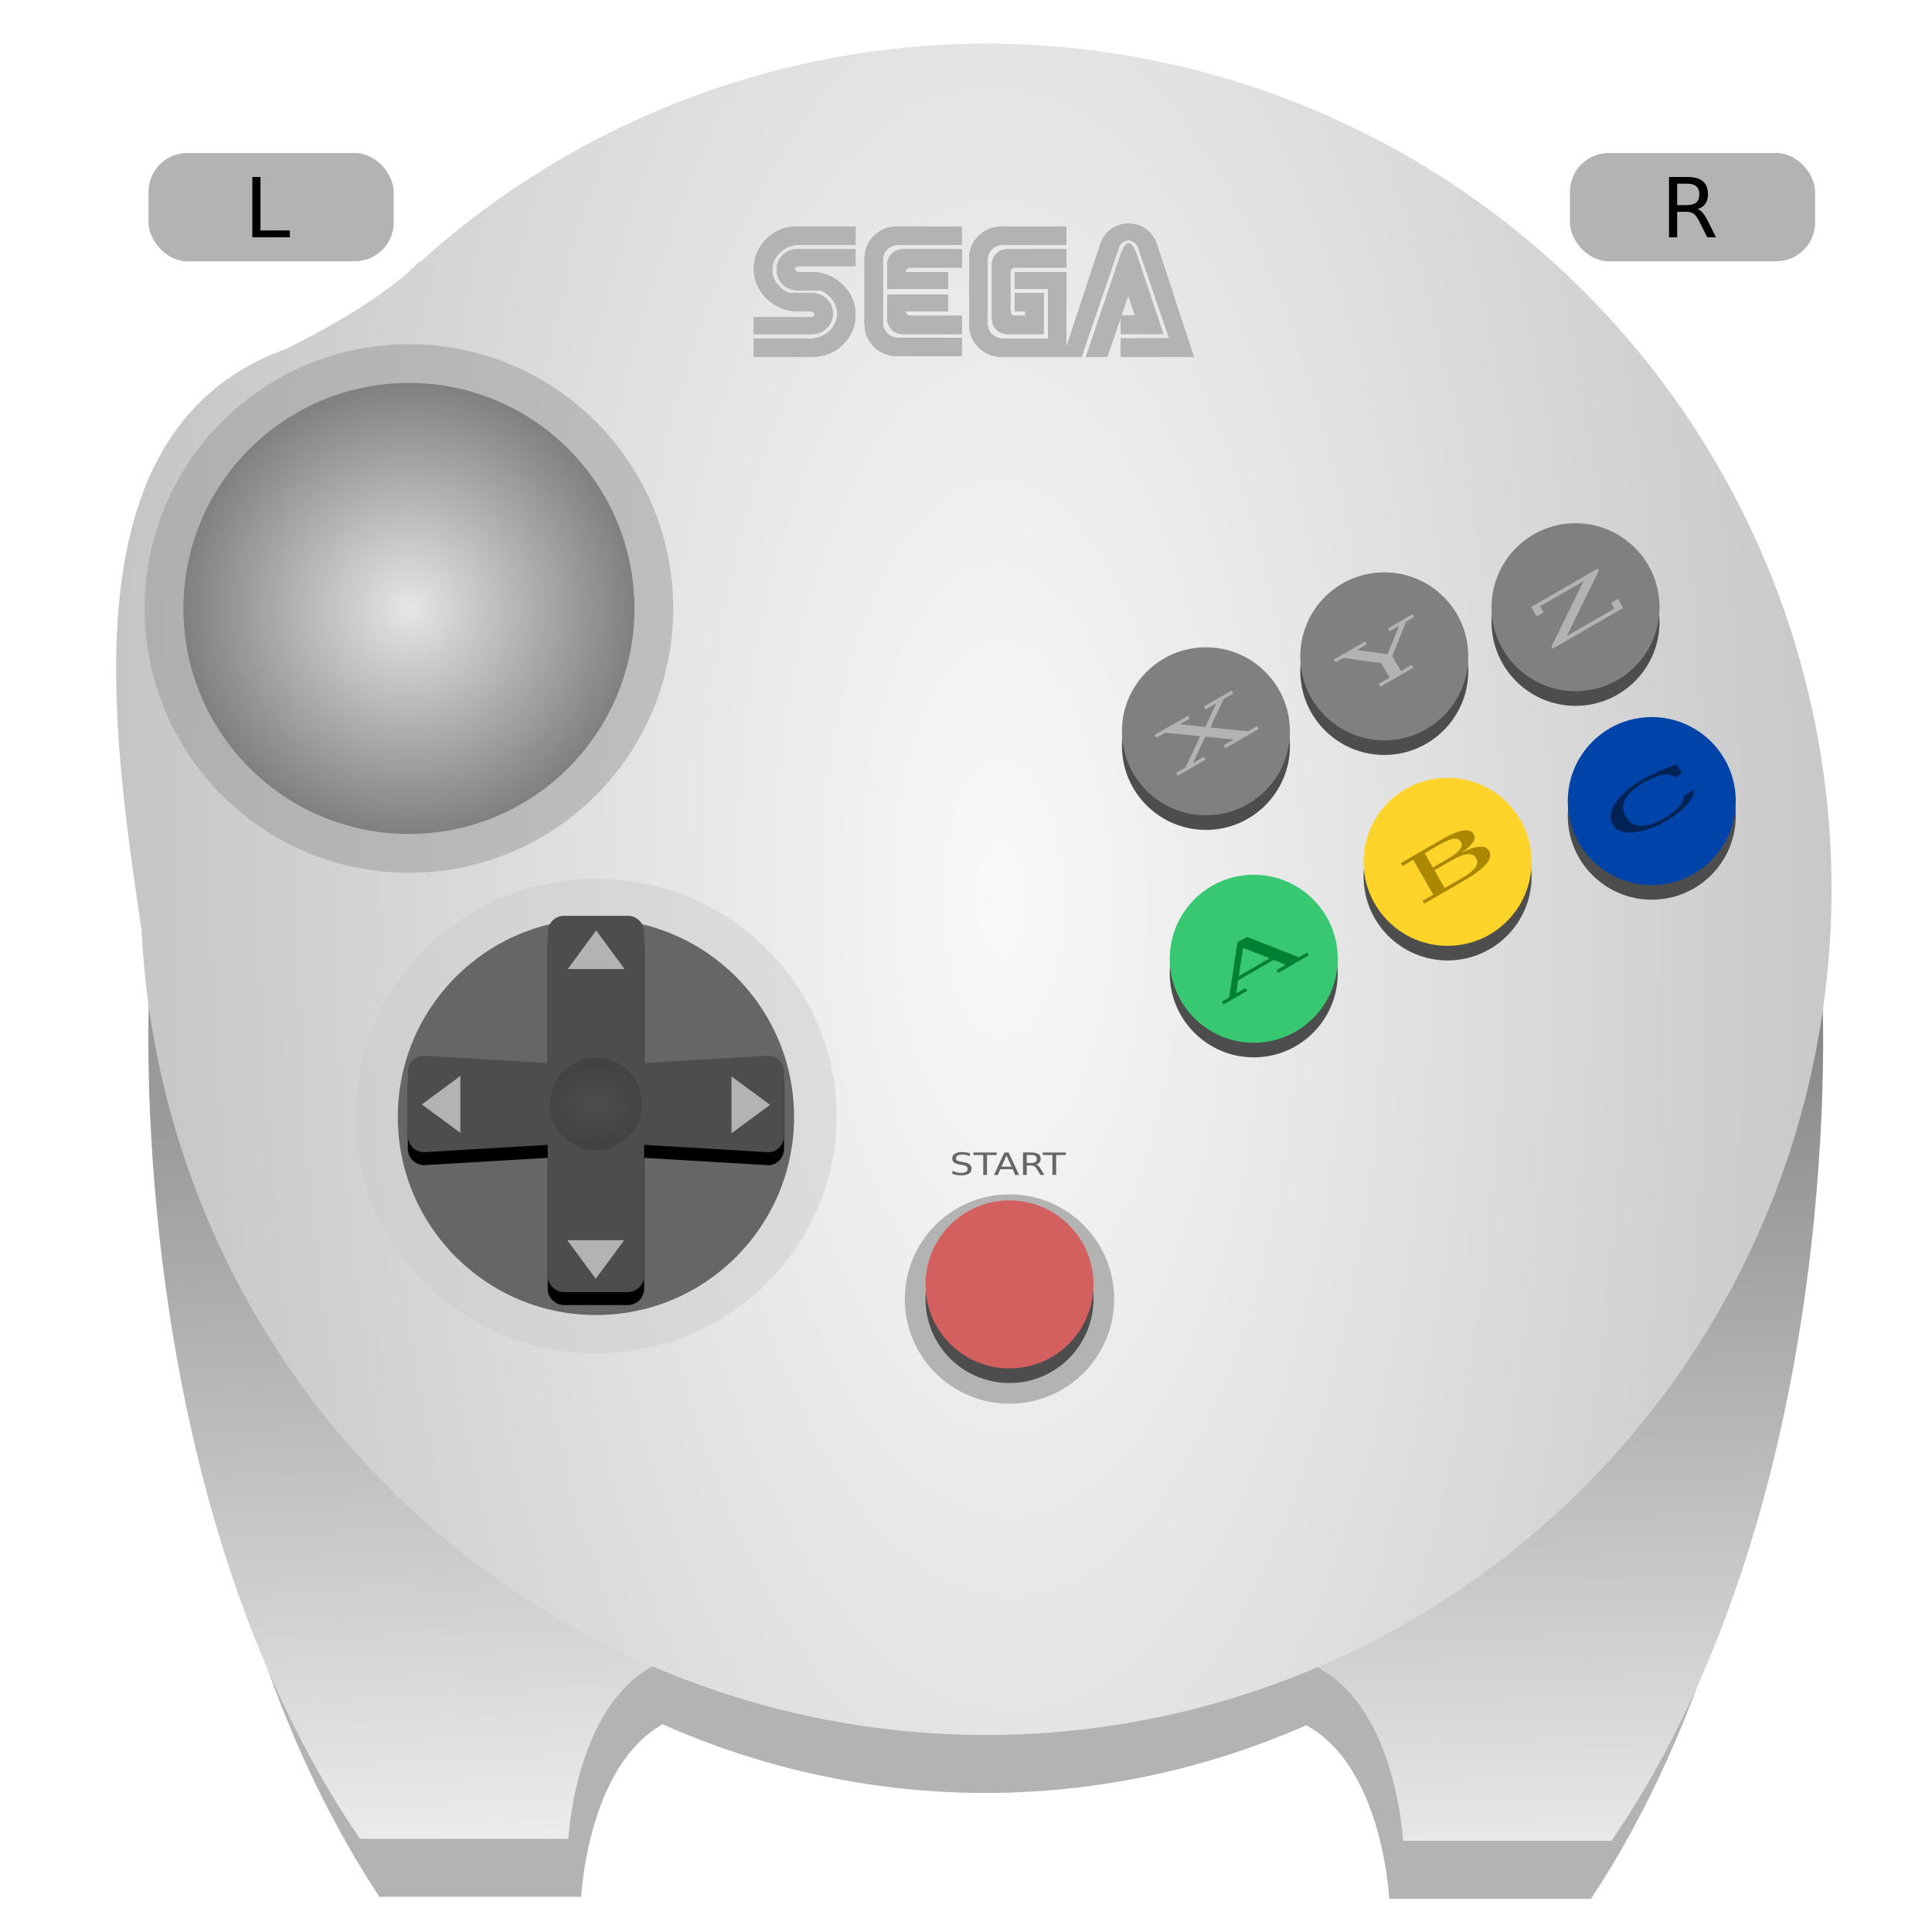 <?xml version="1.0" encoding="UTF-8" standalone="no"?>
<!-- Created with Inkscape (http://www.inkscape.org/) -->

<svg
   xmlns:dc="http://purl.org/dc/elements/1.1/"
   xmlns:cc="http://creativecommons.org/ns#"
   xmlns:rdf="http://www.w3.org/1999/02/22-rdf-syntax-ns#"
   xmlns:svg="http://www.w3.org/2000/svg"
   xmlns="http://www.w3.org/2000/svg"
   xmlns:xlink="http://www.w3.org/1999/xlink"
   xmlns:sodipodi="http://sodipodi.sourceforge.net/DTD/sodipodi-0.dtd"
   xmlns:inkscape="http://www.inkscape.org/namespaces/inkscape"
   width="600"
   height="600"
   viewBox="0 0 158.75 158.75"
   version="1.1"
   id="svg8"
   inkscape:version="0.92.3 (2405546, 2018-03-11)"
   sodipodi:docname="saturn-analog.svg">
  <defs
     id="defs2">
    <linearGradient
       id="linearGradient1864"
       inkscape:collect="always">
      <stop
         id="stop1860"
         offset="0"
         style="stop-color:#999999;stop-opacity:1" />
      <stop
         id="stop1862"
         offset="1"
         style="stop-color:#f2f2f2;stop-opacity:1" />
    </linearGradient>
    <linearGradient
       id="linearGradient25804"
       inkscape:collect="always">
      <stop
         id="stop25800"
         offset="0"
         style="stop-color:#f9f9f9;stop-opacity:1" />
      <stop
         id="stop25802"
         offset="1"
         style="stop-color:#b3b3b3;stop-opacity:1" />
    </linearGradient>
    <linearGradient
       inkscape:collect="always"
       id="linearGradient3143">
      <stop
         style="stop-color:#e6e6e6;stop-opacity:1"
         offset="0"
         id="stop3139" />
      <stop
         style="stop-color:#808080;stop-opacity:1"
         offset="1"
         id="stop3141" />
    </linearGradient>
    <linearGradient
       id="linearGradient3122"
       inkscape:collect="always">
      <stop
         id="stop3118"
         offset="0"
         style="stop-color:#4d4d4d;stop-opacity:1" />
      <stop
         id="stop3120"
         offset="1"
         style="stop-color:#333333;stop-opacity:1" />
    </linearGradient>
    <linearGradient
       inkscape:collect="always"
       id="linearGradient2305">
      <stop
         style="stop-color:#808080;stop-opacity:1"
         offset="0"
         id="stop2301" />
      <stop
         style="stop-color:#f2f2f2;stop-opacity:1"
         offset="1"
         id="stop2303" />
    </linearGradient>
    <radialGradient
       inkscape:collect="always"
       xlink:href="#linearGradient3122"
       id="radialGradient1743"
       cx="30.451"
       cy="65.308"
       fx="30.451"
       fy="65.308"
       r="3.241"
       gradientUnits="userSpaceOnUse"
       gradientTransform="matrix(3.257,-1.7281022e-7,1.3185571e-7,2.485,-50.211,-71.59)" />
    <radialGradient
       inkscape:collect="always"
       xlink:href="#linearGradient3143"
       id="radialGradient3147"
       cx="39.128"
       cy="54.321"
       fx="39.128"
       fy="54.321"
       r="16.323"
       gradientUnits="userSpaceOnUse"
       gradientTransform="matrix(1.135,0,0,1.135,-10.818,-11.668)" />
    <clipPath
       id="clipPath3167"
       clipPathUnits="userSpaceOnUse">
      <path
         inkscape:connector-curvature="0"
         id="path3165"
         d="m 1802.25,1913.07 c -12.5,20.8 -29.31,33.3 -50.2,40.2 -380.9,106.9 -626.5,91.59 -735.3,-48.61 -39.105,-45.79 -62.805,-90.2 -69.801,-136 -8.402,-45.8 -2.804,-88.8 18.094,-130.49 h -1.395 c 15.399,-31.9 39.092,-61.01 69.802,-87.4 h 1.39 c 25.11,-20.81 51.61,-37.5 82.31,-51.4 20.9,-11.1 69.8,-18 147.89,-19.41 15.4,-1.39 44.71,-1.39 89.31,-1.39 39.1,-1.41 69.8,-1.41 92.1,-2.8 h 1.4 c 69.8,-1.4 140.6,-8.2 163.3,-15.2 22.6,-7.1 62.39,-48.21 65.5,-66.7 3.19,-18.4 0,0 0,0 4.19,-11.11 8.39,-14.01 4.39,-42.1 -4.09,-28.11 -12.7,-23.11 -23.89,-37 v 1.39 c -12.6,-11.09 -33.5,-19.39 -62.8,-27.8 -41.81,-9.7 -92.1,-16.59 -150.7,-18 -58.61,-1.39 -117.2,0 -177.2,6.91 -57.2,7 -107.4,16.7 -149.3,29.2 -20.9,6.89 -43.2,5.49 -62.8,-5.61 -20.9,-9.7 -34.9,-26.4 -41.81,-48.59 -6.99,-20.8 -4.2,-43 5.51,-63.8 11.2,-19.41 27.99,-33.3 48.9,-40.3 50.2,-16.61 110.2,-27.7 180,-36.1 68.4,-6.9 135.3,-9.71 202.3,-8.3 72.6,2.79 135.4,11.09 187,23.59 72.5,18.11 122.8,45.81 149.3,81.91 h 1.4 c 22.3,27.8 39,52.8 48.8,75 v 1.4 c 11.2,27.69 16.79,55.49 16.79,84.59 v 2.81 c -1.39,20.8 0.4,51.2 -10.79,80.4 -4.21,15.19 -8.3,23.6 -30.71,72.1 -22.5,48.4 -74.39,79.29 -165.09,98.7 h -1.4 c -44.6,8.4 -108.8,15.3 -191.1,18.09 -23.7,1.41 -55.8,1.41 -97.7,2.81 -41.8,0 -71.1,0 -86.5,1.39 -44.6,1.3 -73.9,2.71 -85.1,5.51 -15.4,6.99 -29.31,15.29 -40.5,25 -12.5,11.1 -22.3,22.2 -27.9,33.29 v 1.41 c -5.6,8.3 -7,18 -4.2,27.8 4.2,18 14,37.39 32.1,55.5 83.69,80.5 270.7,80.5 562.3,-2.8 22.39,-5.5 43.3,-4.2 62.8,8.3 21,11.09 34.9,27.79 40.5,50 7,20.8 4.2,41.7 -7,62.5" />
    </clipPath>
    <clipPath
       id="clipPath3693"
       clipPathUnits="userSpaceOnUse">
      <path
         inkscape:connector-curvature="0"
         id="path3691"
         d="m 866.246,861.871 c -12.5,20.801 -29.297,33.301 -50.199,40.199 -380.902,106.9 -626.5,91.59 -735.301,-48.601 C 41.645,807.672 17.949,763.27 10.949,717.461 2.543,671.66 8.148,628.66 29.043,586.961 H 27.648 C 43.047,555.07 66.746,525.969 97.445,499.57 h 1.399 c 25.101,-20.8 51.605,-37.5 82.304,-51.398 20.899,-11.102 69.797,-18 147.895,-19.402 15.406,-1.411 44.703,-1.411 89.301,-1.411 39.101,-1.39 69.804,-1.39 92.105,-2.789 h 1.399 c 69.797,-1.398 140.597,-8.199 163.297,-15.199 22.597,-7.101 62.398,-48.211 65.5,-66.699 3.203,-18.402 0,0 0,0 4.199,-11.113 8.402,-14.012 4.398,-42.102 -4.098,-28.109 -12.699,-23.109 -23.895,-37 v 1.391 c -12.601,-11.09 -33.503,-19.391 -62.804,-27.801 -41.797,-9.699 -92.098,-16.59 -150.699,-18 -58.602,-1.398 -117.196,0 -177.196,6.91 -57.203,7 -107.402,16.692 -149.301,29.192 -20.906,6.898 -43.199,5.508 -62.804,-5.602 -20.899,-9.699 -34.895,-26.39 -41.801,-48.59 -6.996,-20.808 -4.199,-43 5.504,-63.8 11.199,-19.411 27.996,-33.301 48.898,-40.309 50.203,-16.602 110.203,-27.691 180,-36.102 68.403,-6.891 135.301,-9.699 202.301,-8.289 72.598,2.789 135.402,11.09 186.996,23.59 72.5,18.109 122.805,45.801 149.305,81.91 h 1.398 c 22.301,27.789 39,52.789 48.801,75 v 1.391 c 11.199,27.699 16.801,55.5 16.801,84.598 v 2.812 c -1.402,20.801 0.402,51.199 -10.801,80.399 -4.199,15.191 -8.301,23.589 -30.703,72.101 -22.5,48.391 -74.398,79.289 -165.098,98.699 h -1.398 c -44.602,8.399 -108.801,15.289 -191.102,18.09 -23.699,1.41 -55.8,1.41 -97.699,2.809 -41.797,0 -71.098,0 -86.5,1.39 -44.598,1.301 -73.898,2.711 -85.098,5.5 -15.406,7 -29.304,15.301 -40.503,25 -12.5,11.102 -22.297,22.211 -27.899,33.301 v 1.41 c -5.601,8.301 -7.004,18 -4.199,27.789 4.199,18.012 14,37.411 32.098,55.512 83.699,80.5 270.699,80.5 562.3,-2.801 22.399,-5.5 43.301,-4.199 62.797,8.301 21.004,11.09 34.903,27.789 40.504,50 6.996,20.801 4.199,41.699 -7,62.5" />
    </clipPath>
    <clipPath
       id="clipPath4217"
       clipPathUnits="userSpaceOnUse">
      <path
         inkscape:connector-curvature="0"
         id="path4215"
         d="m 2623.25,1983.47 c -16.8,15.3 -36.3,23.6 -60,23.6 h -558.21 c -22.3,0 -43.19,-8.3 -58.59,-23.6 -16.7,-16.6 -25.1,-36.11 -25.1,-59.7 v -694 c 0,-22.2 8.4,-43.11 25.1,-58.3 15.4,-16.7 36.29,-25 58.59,-25 h 558.21 c 23.7,0 43.2,8.3 60,25 15.29,15.19 23.7,36.1 23.7,58.3 0,23.59 -8.41,42.99 -23.7,59.69 -16.8,15.2 -36.3,23.61 -60,23.61 h -474.4 v 180.4 h 348.8 c 23.7,0 43.19,8.3 60,25 15.29,15.3 23.7,36.1 23.7,58.3 0,23.59 -8.41,43 -23.7,59.7 -16.81,15.3 -36.3,23.6 -60,23.6 h -348.8 v 180.4 h 474.4 c 23.7,0 43.2,8.4 60,24.99 15.29,15.31 23.7,34.71 23.7,58.31 0,23.59 -8.41,43.1 -23.7,59.7" />
    </clipPath>
    <clipPath
       id="clipPath4739"
       clipPathUnits="userSpaceOnUse">
      <path
         inkscape:connector-curvature="0"
         id="path4737"
         d="m 3586.85,1885.26 c -4.2,24.11 -16.7,43.61 -34.8,57.2 -153.2,110 -321.01,130.81 -483.3,102.4 -64,-15 -84.7,-13.59 -154.61,-48.2 -69.79,-34.5 -118.39,-98.7 -118.39,-98.7 -33.41,-36.19 -51.5,-80.39 -73.8,-138.99 -22.3,-58.61 -22.2,-87.7 -25,-160 -2.8,-72.31 6.9,-138.61 27.8,-201.81 20.89,-63.29 52.9,-119.09 96.1,-165.79 v 1.49 c 41.8,-48.2 93.29,-85.79 153.2,-109.89 59.9,-25.61 125.39,-39.2 196.39,-39.2 167.1,0 288.31,37.7 363.51,113 87.69,76.8 123.9,192.8 110,348 -1.41,24.1 -11.1,42.19 -26.51,58.7 -16.7,15.1 -34.79,22.6 -57.09,22.6 h -362.11 c -22.2,0 -43.09,-9 -58.49,-25.6 -16.7,-18.01 -25,-39.1 -25,-64.8 0,-24.11 8.3,-46.7 25,-63.21 15.4,-18.09 36.29,-27.1 58.49,-27.1 h 278.61 c -5.6,-45.19 -23.71,-82.9 -51.61,-111.49 -54.29,-46.71 -139.2,-69.3 -254.8,-69.3 -48.8,0 -94.7,9 -135.09,25.6 l -1.4,1.49 c -36.21,15.11 -66.8,36.2 -93.31,66.31 -26.5,28.59 -45.99,63.3 -58.49,100.9 -13.91,40.7 -19.5,85.9 -18.1,134.1 1.39,51.19 6.99,78.99 16.69,113.59 7,25.71 18.11,46.71 33.4,63.3 0,0 24.91,38.71 66.9,59.6 42.01,21.01 72.41,27.1 123.9,40.71 h 1.41 c 122.6,30.09 239.6,4.49 352.4,-78.3 19.49,-13.6 40.39,-18.1 62.6,-13.6 22.29,6 40.4,18.1 53,39.19 12.5,19.5 16.69,42.11 12.5,67.8" />
    </clipPath>
    <clipPath
       id="clipPath5265"
       clipPathUnits="userSpaceOnUse">
      <path
         inkscape:connector-curvature="0"
         id="path5263"
         d="m 3952.54,1577.76 c 61,205.41 138.31,311.81 231,319.31 89.91,-7.41 166.3,-113.9 227.5,-319.31 z m 688.71,-424.69 c 13.99,19.39 19.49,38.8 16.69,62.4 -87.9,578.9 -245.5,862.1 -474.4,848.19 -228.79,13.91 -387.9,-259.6 -472.99,-820.39 -2.81,-22.2 1.39,-43.01 15.4,-61.11 13.89,-19.4 32.1,-30.5 54.4,-33.29 22.3,-4.1 43.19,1.39 62.79,15.29 18.11,13.91 29.3,31.91 33.5,54.11 10.51,69.7 22,134 34.4,193 h 0.41 541.29 c 14.11,-66.7 27.2,-140.3 39.2,-220.7 4.2,-22.21 14.01,-40.31 33.5,-54.2 18.1,-13.91 39.11,-19.41 61.41,-15.21 22.29,2.71 40.4,13.8 54.4,31.91" />
    </clipPath>
    <clipPath
       id="clipPath5791"
       clipPathUnits="userSpaceOnUse">
      <path
         inkscape:connector-curvature="0"
         id="path5789"
         d="m 1202.34,465.262 c 61.11,205.308 138.41,311.699 231.11,319.199 90.8,-7.301 166.9,-113.891 227.7,-319.199 z M 1092.94,51.559 c 18.21,13.902 29.4,32.012 33.51,54.211 10.6,69.589 22.09,134 34.39,192.89 h 541.9 c 14.11,-66.699 27.1,-140.301 39.11,-220.699 4.19,-22.191 13.9,-40.289 33.5,-54.09 18.1,-13.902 39,-19.5 61.4,-15.301 22.3,2.801 40.4,13.898 54.4,31.891 13.89,19.508 19.49,38.91 16.7,62.5 -87.9,578.809 -245.6,862 -474.4,848.109 -228.8,13.891 -386.5,-259.601 -473.005,-820.398 -4.199,-22.203 1.403,-43 15.301,-61.012 14,-19.488 32.104,-30.602 54.494,-33.289 23.71,-4.211 43.21,1.301 62.7,15.188" />
    </clipPath>
    <clipPath
       id="clipPath6313"
       clipPathUnits="userSpaceOnUse">
      <path
         inkscape:connector-curvature="0"
         id="path6311"
         d="m 2623.65,885.859 c -16.7,15.211 -36.31,23.602 -60,23.602 h -725.51 c -22.39,0 -43.3,-8.391 -58.69,-23.602 -16.71,-16.699 -25.1,-36.089 -25.1,-59.699 0,-22.191 8.39,-42.988 25.1,-58.301 15.39,-16.699 36.3,-25 58.69,-25 h 279.01 V 104.371 c 0,-22.211 8.4,-43.102 25.1,-58.301 15.4,-16.699 36.29,-25 58.59,-25 23.81,0 43.31,8.301 60,25 15.41,15.199 23.81,36.09 23.81,58.301 v 638.488 h 279 c 23.69,0 43.3,8.301 60,25 15.4,15.313 23.69,36.11 23.69,58.301 0,23.61 -8.29,43 -23.69,59.699" />
    </clipPath>
    <clipPath
       id="clipPath6837"
       clipPathUnits="userSpaceOnUse">
      <path
         inkscape:connector-curvature="0"
         id="path6835"
         d="m 3601.25,902.461 c -16.7,16.699 -36.21,25 -60,25 -22.3,0 -43.2,-8.301 -58.6,-25 -16.7,-15.191 -25.11,-36.09 -25.11,-58.301 V 431.961 c 0,-32 -5.6,-62.5 -18.1,-90.301 -11.2,-29.09 -29.29,-52.691 -50.3,-74.89 -22.29,-20.801 -46,-38.911 -75.29,-50 -27.9,-12.5 -58.61,-18 -90.71,-18 h -124.19 c -32.1,0 -61.41,5.5 -90.71,18 -29.29,11.089 -53,29.199 -75.3,50 -21,22.199 -37.7,45.8 -50.29,73.589 v 1.301 c -11.1,27.801 -18.1,58.301 -18.1,90.301 V 844.16 c 0,22.211 -8.41,43.11 -23.7,58.301 -16.8,16.699 -36.3,25 -60.01,25 -22.3,0 -43.3,-8.301 -58.59,-25 -16.81,-15.191 -25.1,-36.09 -25.1,-58.301 V 431.961 c 0,-54.199 11.1,-105.492 30.7,-155.492 h 1.4 c 19.5,-48.61 48.8,-90.199 85.1,-127.699 37.59,-36.098 79.5,-65.2 128.3,-86.098 48.9,-20.801 100.49,-30.512 156.3,-30.512 h 124.19 c 55.81,0 107.41,9.711 157.71,30.512 h -1.41 c 48.8,20.898 90.71,50 128.41,86.098 36.19,37.5 65.5,79.089 86.5,127.699 v -1.399 c 20.89,50 30.69,101.301 30.69,156.891 V 844.16 c 0,22.211 -8.4,43.11 -23.79,58.301" />
    </clipPath>
    <clipPath
       id="clipPath7361"
       clipPathUnits="userSpaceOnUse">
      <path
         inkscape:connector-curvature="0"
         id="path7359"
         d="m 3713.75,901.66 c -14.8,-15.191 -23.71,-33.09 -23.71,-55.101 V 129.66 c 0,-21.988 8.91,-42.699 25.2,-57.891 17.81,-16.508 40.11,-24.809 63.8,-24.809 25.31,0 46,8.301 62.41,24.809 17.8,15.191 26.69,35.903 26.69,57.891 v 639.711 c 191.41,10.988 338.31,1.301 440.71,-27.601 77.1,-23.411 118.69,-62 123.09,-115.801 1.51,-42.699 -16.3,-73.11 -53.4,-91.008 -59.4,-24.789 -146.9,-31.691 -262.59,-19.289 -20.8,1.398 -38.61,-1.402 -56.4,-12.402 -17.8,-9.61 -29.71,-23.411 -37.11,-41.399 -7.4,-16.512 -7.4,-34.41 -3,-52.301 5.91,-18.011 17.81,-31.711 34.1,-42.8 L 4498.75,63.469 c 19.3,-13.699 41.49,-19.309 65.29,-15.109 25.21,2.711 44.5,13.801 59.31,33.109 13.4,17.902 19.3,38.601 16.4,60.601 -4.51,23.5 -16.4,41.399 -35.71,55.2 l -235.9,159.89 c 34.11,8.199 63.8,17.91 89.01,30.301 100.9,46.91 151.39,126.809 152.89,238.508 5.91,132.301 -77.19,223.301 -246.29,273 -132.11,41.293 -329.5,50.992 -592.11,30.301 -22.2,-1.411 -41.49,-11 -57.89,-27.61" />
    </clipPath>
    <clipPath
       id="clipPath7885"
       clipPathUnits="userSpaceOnUse">
      <path
         inkscape:connector-curvature="0"
         id="path7883"
         d="m 4744.44,887.27 c -9.79,-13.911 -15.3,-29.2 -15.3,-47.2 v -721.8 c 0,-22.301 8.3,-43.098 25.11,-58.301 15.3,-16.699 36.19,-25 58.6,-25 23.69,0 43.19,8.301 60,25 15.29,15.203 23.69,36 23.69,58.301 v 514.902 l 553.9,-571.903 c 12.61,-12.398 26.5,-20.809 43.31,-24.898 16.69,-2.801 32.09,-1.402 48.79,4.09 15.4,7.008 27.9,16.699 37.7,31.898 9.8,13.91 14.01,29.2 14.01,45.911 v 721.8 c 0,23.59 -8.41,43 -23.81,59.7 -16.69,15.191 -36.19,23.589 -60,23.589 -22.3,0 -43.19,-8.398 -58.59,-23.589 -16.7,-16.7 -25.1,-36.11 -25.1,-59.7 v -515 l -552.5,573.289 c -12.61,11.102 -26.51,19.403 -43.3,23.602 -16.7,2.699 -33.51,1.398 -48.8,-5.59 -15.4,-5.512 -29.3,-15.301 -37.71,-29.101" />
    </clipPath>
    <clipPath
       id="clipPath8407"
       clipPathUnits="userSpaceOnUse">
      <path
         inkscape:connector-curvature="0"
         id="path8405"
         d="m 4532.65,4141.96 c 44.4,4.21 76.49,4.31 96.3,0.4 v -2.9 c 63.3,-40.29 97.9,-80.69 100.8,-126.7 -23.11,-71.99 -95.1,-152.7 -210.31,-241.99 -138.19,-103.61 -328.3,-210.2 -561.59,-319.6 -105.91,-48.3 -217.41,-94.7 -334.61,-139.8 -134.49,-51.8 -114.29,-411.71 -15.59,-375.91 176.1,63.8 341.1,131.61 494.2,201.7 259.19,121.01 469.5,239.11 627.9,360 201.6,155.6 316.79,302.41 336.89,443.61 37.31,136.5 4.71,258.1 -98.79,368.1 -40.6,43.2 -455.31,-168.81 -435.2,-166.91" />
    </clipPath>
    <clipPath
       id="clipPath8931"
       clipPathUnits="userSpaceOnUse">
      <path
         inkscape:connector-curvature="0"
         id="path8929"
         d="m 2197.65,2906.17 c -101.2,-19.1 -199.6,-35.8 -296.1,-51.2 l 2.9,2.9 c -195.8,-28.81 -365.8,-43.21 -512.6,-46.11 h -2.9 c -126.7,0 -224.7,8.61 -288,31.71 -43.21,17.3 -86.4,14.4 -129.602,-5.8 -46.106,-17.3 -74.903,-51.8 -92.203,-95 -17.297,-46.11 -14.399,-89.3 5.8,-132.5 20.098,-43.21 51.801,-74.91 95,-92.2 92.205,-34.5 227.505,-51.81 414.705,-51.81 158.4,2.9 342.8,17.31 555.9,49.01 h 2.9 c 106.5,14.79 216,33.3 328.2,55 106.2,20.4 23.3,356.2 -84,336" />
    </clipPath>
    <clipPath
       id="clipPath9349"
       clipPathUnits="userSpaceOnUse">
      <path
         inkscape:connector-curvature="0"
         id="path9347"
         d="m 2175.15,4761.37 c -97.41,-32.31 -192.41,-65.91 -285.11,-100.6 -215.99,-83.61 -409,-167.1 -581.79,-256.4 h 2.9 c -187.2,-95 -339.802,-187.21 -457.904,-285.11 v 2.9 c -144,-112.3 -241.898,-221.79 -293.797,-325.4 v -2.89 c -80.605,-146.91 -86.402,-282.31 -20.101,-409.01 40.3,-123.79 164.097,-190.09 374.398,-201.59 120.904,-8.61 285.104,8.69 492.504,49 104.19,21.5 223,51 357.09,86.79 80.81,21.61 -15.29,354.21 -94.89,332.61 -123.41,-33.6 -233.3,-60.3 -331.4,-79.6 -169.9,-34.51 -302.4,-48.9 -403.202,-43.2 -40.301,0 -69.102,2.89 -80.602,2.89 l -2.898,2.9 c -8.602,28.81 -5.7,63.3 14.398,97.9 v 2.9 c 37.5,66.21 103.699,138.21 201.604,213.11 106.59,83.5 239.09,167 400.3,247.7 161.29,86.4 342.8,164.1 544.39,241.89 v -2.89 c 57.1,21.5 115.21,42.6 174.11,63.09 146.2,50.81 110.29,402.81 -10,363.01" />
    </clipPath>
    <clipPath
       id="clipPath9875"
       clipPathUnits="userSpaceOnUse">
      <path
         inkscape:connector-curvature="0"
         id="path9873"
         d="m 3609.84,4742.77 c 111.2,14.3 219.71,24.3 325,30.3 207.41,17.3 394.6,14.4 558.7,-2.9 49,-5.8 89.31,8.6 126.7,37.4 37.5,31.7 57.61,69.2 63.4,115.2 5.8,49 -8.6,92.2 -37.39,126.8 -31.7,37.39 -69.2,60.4 -115.21,63.3 -184.4,20.2 -391.69,20.2 -619.19,5.79 -146.11,-9.89 -297.5,-26.49 -455.31,-49.89 -72.5,-10.7 51.7,-339 153.3,-326" />
    </clipPath>
    <clipPath
       id="clipPath10223"
       clipPathUnits="userSpaceOnUse">
      <path
         inkscape:connector-curvature="0"
         id="path10221"
         d="m 734.648,3703.27 c 0,-186.71 119.497,-173.1 119.297,-171.6 0,0.09 -0.199,0.09 -0.699,0.09 l -2.898,2.9 c -8.602,28.81 -5.7,63.3 14.398,97.9 v 2.9 c 37.5,66.21 103.699,138.21 201.604,213.11 106.59,83.5 239.09,167 400.3,247.7 161.29,86.4 342.8,164.1 544.39,241.89 v -2.89 c 57.1,21.5 115.21,42.6 174.11,63.09 64.4,22.41 93.5,103.31 95.6,183.31 -75.31,10.29 -152.9,15.69 -232.3,15.69 -171.6,0 -335.11,-25.2 -483.7,-70.69 -90.1,-39.9 -175.5,-80.4 -256.5,-122.3 h 2.9 c -58.3,-29.6 -113.21,-58.91 -164.9,-88.2 -208.402,-159.8 -411.602,-376.31 -411.602,-612.9" />
    </clipPath>
    <clipPath
       id="clipPath10749"
       clipPathUnits="userSpaceOnUse">
      <path
         inkscape:connector-curvature="0"
         id="path10747"
         d="m 1329.28,3813.93 c 0,811.2 657.6,1468.8 1468.8,1468.8 811.2,0 1468.8,-657.6 1468.8,-1468.8 0,-811.2 -657.6,-1468.79 -1468.8,-1468.79 -811.2,0 -1468.8,657.59 -1468.8,1468.79" />
    </clipPath>
    <clipPath
       id="clipPath11275"
       clipPathUnits="userSpaceOnUse">
      <path
         inkscape:connector-curvature="0"
         id="path11273"
         d="m 1323.38,3567.96 c -16.85,-3.26 -460.63,-100.28 -533.966,-26.95 -21.531,21.53 46.68,-33.41 116.211,-123.85 8.824,-11.48 3.137,-30.56 -7.168,-54.05 -2.363,-5.39 -4.937,-7.07 -9.336,-12.89 -2.078,-2.76 -2.683,-13.88 -3.035,-16.71 -1.121,-8.99 -5.867,-16.14 -7.184,-24.08 -4.183,-25.19 -19.031,-45.26 -22.214,-61.32 -1.2,-6.08 7.832,-11.58 7.234,-16.56 -0.645,-5.35 -11.473,-6.68 -11.117,-10.91 0.347,-4.25 -12.282,-5.67 -11.184,-9.17 0.305,-0.97 -0.371,-4.48 1.875,-5 8.606,-2 29.004,-3.97 31.875,-4.38 4.375,-0.62 43.906,-6.44 100.625,-6.87 56.714,-0.43 126.434,-0.52 187.504,6.25 37.37,4.13 76.35,9.41 112.98,14.78 48.17,7.06 92.28,14.27 123.37,19.2 28.9,4.59 41.84,1.2 45.93,0.79 159.2,34.7 350.3,86.2 575.6,149.8 178.5,54.7 406.1,126.7 682.5,218.9 l 685.5,224.6 c 138.2,46.1 262.4,86 372.59,119.8 89.6,27.5 169.81,50.9 240.8,70.3 87.42,26 166.41,47.3 237.5,64.5 86.01,20.8 160.21,35.5 223.3,44.9 80.71,11.5 135.4,14.4 164.2,8.7 v -2.9 c 24.31,-15.5 130.32,-3.2 183.91,-84.2 86.3,-130.4 128.59,-365.2 163.8,-317 50.3,68.9 80.59,136.3 90,202.5 51.9,190 -31.6,344.1 -253.4,485.2 -69.1,54.8 -198.7,69.2 -394.6,43.2 h -2.8 c -76.8,-12.2 -169.49,-30.8 -277.4,-57 -70.1,-17 -146.69,-30 -229.51,-53.8 -80,-22.9 -171.39,-50 -274.79,-82.1 -105,-32.6 -222.39,-70.2 -353.1,-113.8 l -685.4,-224.6 c -193.9,-63.3 -361.7,-117.9 -505.6,-162.8 l -765.5,-202.48" />
    </clipPath>
    <linearGradient
       inkscape:collect="always"
       xlink:href="#linearGradient1864"
       id="linearGradient24897"
       x1="34.645"
       y1="90.767"
       x2="37.792"
       y2="156.131"
       gradientUnits="userSpaceOnUse" />
    <linearGradient
       inkscape:collect="always"
       xlink:href="#linearGradient2305"
       id="linearGradient24899"
       x1="127.878"
       y1="79.67"
       x2="129.091"
       y2="158.563"
       gradientUnits="userSpaceOnUse" />
    <radialGradient
       inkscape:collect="always"
       xlink:href="#linearGradient25804"
       id="radialGradient25798"
       cx="82.399"
       cy="73.879"
       fx="82.399"
       fy="73.879"
       r="70.475"
       gradientTransform="matrix(1.39,-0.02,0.046,3.243,-35.579,-164.121)"
       gradientUnits="userSpaceOnUse" />
  </defs>
  <sodipodi:namedview
     id="base"
     pagecolor="#ffffff"
     bordercolor="#666666"
     borderopacity="1.0"
     inkscape:pageopacity="0.0"
     inkscape:pageshadow="2"
     inkscape:zoom="1"
     inkscape:cx="421.66423"
     inkscape:cy="346.16635"
     inkscape:document-units="mm"
     inkscape:current-layer="layer2"
     showgrid="false"
     units="px"
     inkscape:window-width="1934"
     inkscape:window-height="1106"
     inkscape:window-x="1291"
     inkscape:window-y="388"
     inkscape:window-maximized="0" />
  <g
     inkscape:groupmode="layer"
     id="layer2"
     inkscape:label="Layer 2"
     style="display:inline;opacity:1">
    <g
       style="display:inline;opacity:1;fill:#b3b3b3"
       id="g24840-0"
       transform="matrix(0.968,0,0,1,2.549,3.704)">
      <path
         sodipodi:nodetypes="ccscccc"
         inkscape:connector-curvature="0"
         id="path829-4"
         d="M 29.577,152.156 H 46.707 c 0,0 0.619,-13.046 9.114,-15.018 8.495,-1.972 5.006,-15.777 5.006,-15.777 L 24.722,69.631 12.283,81.919 c 0,0 -2.427,41.414 17.294,70.237 z"
         style="opacity:1;fill:#b3b3b3;fill-opacity:1;stroke:none;stroke-width:0.3px;stroke-linecap:butt;stroke-linejoin:miter;stroke-opacity:1" />
      <path
         sodipodi:nodetypes="ccscccc"
         inkscape:connector-curvature="0"
         id="path829-2-8"
         d="m 132.418,152.317 h -17.13 c 0,0 -0.619,-13.046 -9.114,-15.018 -8.495,-1.972 -5.006,-15.777 -5.006,-15.777 l 36.105,-51.73 12.439,12.288 c 0,0 2.427,41.414 -17.294,70.237 z"
         style="opacity:1;fill:#b3b3b3;fill-opacity:1;stroke:none;stroke-width:0.3px;stroke-linecap:butt;stroke-linejoin:miter;stroke-opacity:1" />
      <path
         inkscape:connector-curvature="0"
         id="path827-9"
         d="M 81.005,4.644 A 69.489,69.489 0 0 0 34.561,22.554 l -0.096,-0.026 c 0,3e-6 -2.661,3.122 -11.005,7.218 C 5.644,36.186 9.052,60.157 11.635,77.501 A 69.489,69.489 0 0 0 81.005,143.621 69.489,69.489 0 0 0 150.493,74.132 69.489,69.489 0 0 0 81.005,4.644 Z"
         style="opacity:1;fill:#b3b3b3;fill-opacity:1;stroke:none;stroke-width:0.643;stroke-linecap:round;stroke-linejoin:round;stroke-miterlimit:4;stroke-dasharray:none;stroke-opacity:1" />
    </g>
    <path
       style="opacity:1;fill:url(#linearGradient24897);fill-opacity:1;stroke:none;stroke-width:0.3px;stroke-linecap:butt;stroke-linejoin:miter;stroke-opacity:1"
       d="M 29.577,151.098 H 46.707 c 0,0 0.619,-13.046 9.114,-15.018 8.495,-1.972 5.006,-15.777 5.006,-15.777 L 24.722,68.572 12.283,80.86 c 0,0 -2.427,41.414 17.294,70.237 z"
       id="path829"
       inkscape:connector-curvature="0"
       sodipodi:nodetypes="ccscccc" />
    <path
       style="opacity:1;fill:url(#linearGradient24899);fill-opacity:1;stroke:none;stroke-width:0.3px;stroke-linecap:butt;stroke-linejoin:miter;stroke-opacity:1"
       d="m 132.418,151.259 h -17.13 c 0,0 -0.619,-13.046 -9.114,-15.018 -8.495,-1.972 -5.006,-15.777 -5.006,-15.777 l 36.105,-51.73 12.439,12.288 c 0,0 2.427,41.414 -17.294,70.237 z"
       id="path829-2"
       inkscape:connector-curvature="0"
       sodipodi:nodetypes="ccscccc" />
    <path
       style="opacity:1;fill:url(#radialGradient25798);fill-opacity:1;stroke:none;stroke-width:0.643;stroke-linecap:round;stroke-linejoin:round;stroke-miterlimit:4;stroke-dasharray:none;stroke-opacity:1"
       d="M 81.005,3.585 A 69.489,69.489 0 0 0 34.561,21.496 l -0.096,-0.026 c 0,3e-6 -2.661,3.122 -11.005,7.218 C 5.644,35.128 9.052,59.098 11.635,76.443 A 69.489,69.489 0 0 0 81.005,142.563 69.489,69.489 0 0 0 150.493,73.074 69.489,69.489 0 0 0 81.005,3.585 Z"
       id="path827"
       inkscape:connector-curvature="0" />
    <circle
       style="opacity:0.5;fill:#999999;fill-opacity:1;stroke:none;stroke-width:0.641;stroke-linecap:round;stroke-linejoin:round;stroke-miterlimit:4;stroke-dasharray:none;stroke-opacity:1"
       id="path848"
       cx="33.601"
       cy="49.997"
       r="21.716" />
    <circle
       style="opacity:1;fill:url(#radialGradient3147);fill-opacity:1;stroke:none;stroke-width:0.547;stroke-linecap:round;stroke-linejoin:round;stroke-miterlimit:4;stroke-dasharray:none;stroke-opacity:1"
       id="path848-5"
       cx="33.601"
       cy="49.997"
       r="18.53" />
    <ellipse
       style="display:inline;opacity:0.5;fill:#cccccc;fill-opacity:1;stroke:none;stroke-width:0.606;stroke-miterlimit:4;stroke-dasharray:none"
       id="path868-3"
       cx="48.968"
       cy="91.704"
       rx="19.771"
       ry="19.493" />
    <circle
       style="display:inline;opacity:1;fill:#666666;fill-opacity:1;stroke:none;stroke-width:0.089;stroke-miterlimit:4;stroke-dasharray:none"
       id="path868-3-5"
       cx="48.968"
       cy="91.776"
       r="16.279" />
    <path
       style="opacity:1;fill:#000000;fill-opacity:1;stroke:none;stroke-width:0.922;stroke-miterlimit:4;stroke-dasharray:none"
       d="m 46.355,76.318 c -0.748,0 -1.35,0.602 -1.35,1.35 V 87.814 H 34.86 c -0.748,0 -1.35,0.602 -1.35,1.35 v 5.225 c 0,0.748 0.602,1.35 1.35,1.35 l 10.145,-0.601 v 10.746 c 0,0.748 0.602,1.35 1.35,1.35 h 5.225 c 0.748,0 1.35,-0.602 1.35,-1.35 V 95.138 l 10.146,0.601 c 0.746,0.044 1.35,-0.602 1.35,-1.35 v -5.225 c 0,-0.748 -0.602,-1.35 -1.35,-1.35 H 52.93 V 77.668 c 0,-0.748 -0.602,-1.35 -1.35,-1.35 z"
       id="rect915"
       inkscape:connector-curvature="0"
       sodipodi:nodetypes="sscsssscsssscsssscsss" />
    <path
       style="opacity:1;fill:#4d4d4d;fill-opacity:1;stroke:none;stroke-width:0.922;stroke-miterlimit:4;stroke-dasharray:none"
       d="m 46.355,75.251 c -0.748,0 -1.35,0.602 -1.35,1.35 V 87.347 L 34.86,86.747 c -0.746,-0.044 -1.35,0.602 -1.35,1.35 v 5.225 c 0,0.748 0.602,1.35 1.35,1.35 l 10.145,-0.601 v 10.746 c 0,0.748 0.602,1.35 1.35,1.35 h 5.225 c 0.748,0 1.35,-0.602 1.35,-1.35 V 94.071 l 10.146,0.601 c 0.746,0.044 1.35,-0.602 1.35,-1.35 v -5.225 c 0,-0.748 -0.602,-1.35 -1.35,-1.35 L 52.93,87.347 V 76.601 c 0,-0.748 -0.602,-1.35 -1.35,-1.35 z"
       id="rect915-3"
       inkscape:connector-curvature="0"
       sodipodi:nodetypes="sscsssscsssscsssscsss" />
    <path
       sodipodi:type="star"
       style="display:inline;opacity:1;fill:#b3b3b3;fill-opacity:1;stroke:none;stroke-width:0.348;stroke-miterlimit:4;stroke-dasharray:none"
       id="path1092-0"
       sodipodi:sides="3"
       sodipodi:cx="36.94717"
       sodipodi:cy="38.395847"
       sodipodi:r1="1.6284233"
       sodipodi:r2="0.81421173"
       sodipodi:arg1="0.52359878"
       sodipodi:arg2="1.5707963"
       inkscape:flatsided="false"
       inkscape:rounded="0"
       inkscape:randomized="0"
       d="m 38.357,39.21 -1.41,0 -1.41,0 0.705,-1.221 0.705,-1.221 0.705,1.221 z"
       inkscape:transform-center-y="-0.52828408"
       transform="matrix(1.657,0,0,1.298,-12.236,28.732)"
       inkscape:label="buttonUp"
       class="theme-button"
       ojd-button="UP" />
    <path
       sodipodi:type="star"
       style="display:inline;opacity:1;fill:#b3b3b3;fill-opacity:1;stroke:none;stroke-width:0.348;stroke-miterlimit:4;stroke-dasharray:none"
       id="path1092-7-1"
       sodipodi:sides="3"
       sodipodi:cx="36.94717"
       sodipodi:cy="38.395847"
       sodipodi:r1="1.6284233"
       sodipodi:r2="0.81421173"
       sodipodi:arg1="0.52359878"
       sodipodi:arg2="1.5707963"
       inkscape:flatsided="false"
       inkscape:rounded="0"
       inkscape:randomized="0"
       d="m 38.357,39.21 -1.41,0 -1.41,0 0.705,-1.221 0.705,-1.221 0.705,1.221 z"
       inkscape:transform-center-y="-0.52828301"
       transform="matrix(0,1.657,-1.298,0,111.002,29.563)"
       inkscape:label="buttonRight"
       class="theme-button"
       ojd-button="RIGHT"
       inkscape:transform-center-x="-4.3726184e-06" />
    <path
       sodipodi:type="star"
       style="display:inline;opacity:1;fill:#b3b3b3;fill-opacity:1;stroke:none;stroke-width:0.348;stroke-miterlimit:4;stroke-dasharray:none"
       id="path1092-7-4-2"
       sodipodi:sides="3"
       sodipodi:cx="36.94717"
       sodipodi:cy="38.395847"
       sodipodi:r1="1.6284233"
       sodipodi:r2="0.81421173"
       sodipodi:arg1="0.52359878"
       sodipodi:arg2="1.5707963"
       inkscape:flatsided="false"
       inkscape:rounded="0"
       inkscape:randomized="0"
       d="m 38.357,39.21 -1.41,0 -1.41,0 0.705,-1.221 0.705,-1.221 0.705,1.221 z"
       inkscape:transform-center-y="-0.52828173"
       transform="matrix(0,-1.657,1.298,0,-13.067,151.971)"
       inkscape:label="buttonLeft"
       class="theme-button"
       ojd-button="LEFT" />
    <path
       sodipodi:type="star"
       style="display:inline;opacity:1;fill:#b3b3b3;fill-opacity:1;stroke:none;stroke-width:0.348;stroke-miterlimit:4;stroke-dasharray:none"
       id="path1092-7-2-8"
       sodipodi:sides="3"
       sodipodi:cx="36.94717"
       sodipodi:cy="38.395847"
       sodipodi:r1="1.6284233"
       sodipodi:r2="0.81421173"
       sodipodi:arg1="0.52359878"
       sodipodi:arg2="1.5707963"
       inkscape:flatsided="false"
       inkscape:rounded="0"
       inkscape:randomized="0"
       d="m 38.357,39.21 -1.41,0 -1.41,0 0.705,-1.221 0.705,-1.221 0.705,1.221 z"
       inkscape:transform-center-y="-0.52828735"
       transform="matrix(-1.657,0,0,-1.298,110.172,152.801)"
       inkscape:transform-center-x="-2.0885275e-06"
       inkscape:label="buttonDown"
       class="theme-button"
       ojd-button="DOWN" />
    <circle
       style="opacity:1;fill:#4d4d4d;fill-opacity:1;stroke:none;stroke-width:0.601;stroke-linecap:round;stroke-linejoin:round;stroke-miterlimit:4;stroke-dasharray:none;stroke-opacity:1"
       id="path2111"
       cx="99.09"
       cy="61.291"
       r="6.902" />
    <circle
       style="opacity:1;fill:#4d4d4d;fill-opacity:1;stroke:none;stroke-width:0.601;stroke-linecap:round;stroke-linejoin:round;stroke-miterlimit:4;stroke-dasharray:none;stroke-opacity:1"
       id="path2111-1"
       cx="113.744"
       cy="55.132"
       r="6.902" />
    <circle
       style="opacity:1;fill:#4d4d4d;fill-opacity:1;stroke:none;stroke-width:0.601;stroke-linecap:round;stroke-linejoin:round;stroke-miterlimit:4;stroke-dasharray:none;stroke-opacity:1"
       id="path2111-1-3"
       cx="129.46"
       cy="51.097"
       r="6.902" />
    <circle
       style="opacity:1;fill:#4d4d4d;fill-opacity:1;stroke:none;stroke-width:0.601;stroke-linecap:round;stroke-linejoin:round;stroke-miterlimit:4;stroke-dasharray:none;stroke-opacity:1"
       id="path2111-1-3-7"
       cx="103.019"
       cy="79.98"
       r="6.902" />
    <circle
       style="opacity:1;fill:#4d4d4d;fill-opacity:1;stroke:none;stroke-width:0.601;stroke-linecap:round;stroke-linejoin:round;stroke-miterlimit:4;stroke-dasharray:none;stroke-opacity:1"
       id="path2111-1-3-7-7"
       cx="118.947"
       cy="72.016"
       r="6.902" />
    <circle
       style="opacity:1;fill:#4d4d4d;fill-opacity:1;stroke:none;stroke-width:0.601;stroke-linecap:round;stroke-linejoin:round;stroke-miterlimit:4;stroke-dasharray:none;stroke-opacity:1"
       id="path2111-1-3-7-7-2"
       cx="135.725"
       cy="67.025"
       r="6.902" />
    <circle
       style="opacity:1;fill:#b3b3b3;fill-opacity:1;stroke:none;stroke-width:0.749;stroke-linecap:round;stroke-linejoin:round;stroke-miterlimit:4;stroke-dasharray:none;stroke-opacity:1"
       id="path2111-1-3-7-7-6-4"
       cx="82.949"
       cy="106.74"
       r="8.601" />
    <circle
       style="opacity:1;fill:#4d4d4d;fill-opacity:1;stroke:none;stroke-width:0.601;stroke-linecap:round;stroke-linejoin:round;stroke-miterlimit:4;stroke-dasharray:none;stroke-opacity:1"
       id="path2111-1-3-7-7-6"
       cx="82.949"
       cy="106.74"
       r="6.902" />
    <circle
       style="opacity:1;fill:#808080;fill-opacity:1;stroke:none;stroke-width:0.601;stroke-linecap:round;stroke-linejoin:round;stroke-miterlimit:4;stroke-dasharray:none;stroke-opacity:1"
       id="path2111-9"
       cx="99.09"
       cy="60.089"
       r="6.902"
       inkscape:label="btnX"
       class="theme-button"
       ojd-button="X" />
    <circle
       style="opacity:1;fill:#808080;fill-opacity:1;stroke:none;stroke-width:0.601;stroke-linecap:round;stroke-linejoin:round;stroke-miterlimit:4;stroke-dasharray:none;stroke-opacity:1"
       id="path2111-1-9"
       cx="113.744"
       cy="53.93"
       r="6.902"
       inkscape:label="btnY"
       class="theme-button"
       ojd-button="Y" />
    <circle
       style="opacity:1;fill:#808080;fill-opacity:1;stroke:none;stroke-width:0.601;stroke-linecap:round;stroke-linejoin:round;stroke-miterlimit:4;stroke-dasharray:none;stroke-opacity:1"
       id="path2111-1-3-4"
       cx="129.46"
       cy="49.895"
       r="6.902"
       inkscape:label="btnZ"
       class="theme-button"
       ojd-button="Z" />
    <circle
       style="opacity:1;fill:#37c871;fill-opacity:1;stroke:none;stroke-width:0.601;stroke-linecap:round;stroke-linejoin:round;stroke-miterlimit:4;stroke-dasharray:none;stroke-opacity:1"
       id="path2111-1-3-7-5"
       cx="103.019"
       cy="78.779"
       r="6.902"
       inkscape:label="btnA"
       class="theme-button"
       ojd-button="A" />
    <circle
       style="opacity:1;fill:#ffd42a;fill-opacity:1;stroke:none;stroke-width:0.601;stroke-linecap:round;stroke-linejoin:round;stroke-miterlimit:4;stroke-dasharray:none;stroke-opacity:1"
       id="path2111-1-3-7-7-1"
       cx="118.947"
       cy="70.815"
       r="6.902"
       inkscape:label="btnB"
       class="theme-button"
       ojd-button="B" />
    <circle
       style="opacity:1;fill:#0044aa;fill-opacity:1;stroke:none;stroke-width:0.601;stroke-linecap:round;stroke-linejoin:round;stroke-miterlimit:4;stroke-dasharray:none;stroke-opacity:1"
       id="path2111-1-3-7-7-2-0"
       cx="135.725"
       cy="65.824"
       r="6.902"
       inkscape:label="btnC"
       class="theme-button"
       ojd-button="C" />
    <circle
       style="display:inline;opacity:1;fill:url(#radialGradient1743);fill-opacity:1;stroke:none;stroke-width:1.503;stroke-linecap:round;stroke-linejoin:round;stroke-miterlimit:4;stroke-dasharray:none;stroke-opacity:1"
       id="path1709"
       cx="48.968"
       cy="90.709"
       r="3.786" />
    <circle
       style="display:inline;opacity:1;fill:#d35f5f;fill-opacity:1;stroke:none;stroke-width:0.601;stroke-linecap:round;stroke-linejoin:round;stroke-miterlimit:4;stroke-dasharray:none;stroke-opacity:1"
       id="path2111-1-3-7-7-6-49"
       cx="82.949"
       cy="105.539"
       r="6.902"
       inkscape:label="btnStart"
       class="theme-button"
       ojd-button="START" />
    <g
       id="g3161"
       transform="matrix(0.035,0,0,-0.035,17.289,283.889)"
       style="fill:#ffffff" />
    <g
       id="g3687"
       transform="matrix(0.035,0,0,-0.035,190.248,246.386)"
       style="fill:#ffffff" />
    <g
       id="g4211"
       transform="matrix(0.035,0,0,-0.035,17.289,283.889)"
       style="fill:#ffffff" />
    <g
       id="g4733"
       transform="matrix(0.035,0,0,-0.035,17.289,283.889)"
       style="fill:#ffffff" />
    <g
       id="g5259"
       transform="matrix(0.035,0,0,-0.035,17.289,283.889)"
       style="fill:#ffffff" />
    <g
       id="g5785"
       transform="matrix(0.035,0,0,-0.035,190.248,246.386)"
       style="fill:#ffffff" />
    <g
       id="g6307"
       transform="matrix(0.035,0,0,-0.035,190.248,246.386)"
       style="fill:#ffffff" />
    <g
       id="g6831"
       transform="matrix(0.035,0,0,-0.035,190.248,246.386)"
       style="fill:#ffffff" />
    <g
       id="g7355"
       transform="matrix(0.035,0,0,-0.035,190.248,246.386)"
       style="fill:#ffffff" />
    <g
       id="g7879"
       transform="matrix(0.035,0,0,-0.035,190.248,246.386)"
       style="fill:#ffffff" />
    <g
       aria-label="X"
       transform="matrix(1.249,-0.721,0.347,0.601,0,0)"
       style="font-style:normal;font-weight:normal;font-size:8.982px;line-height:1.25;font-family:sans-serif;letter-spacing:0px;word-spacing:0px;fill:#b3b3b3;fill-opacity:1;stroke:none;stroke-width:0.225"
       id="text24700"
       inkscape:label="lblX"
       class="theme-button-label"
       ojd-button="X">
      <path
         d="m 38.482,146.884 -1.356,1.98 h 0.717 v 0.394 h -1.835 v -0.394 h 0.639 l 1.598,-2.329 -1.62,-2.426 h -0.594 v -0.398 h 2.199 v 0.398 h -0.654 l 1.189,1.787 1.222,-1.787 h -0.713 v -0.398 h 1.817 v 0.398 h -0.624 l -1.468,2.136 1.75,2.619 h 0.594 v 0.394 h -2.199 v -0.394 h 0.661 z"
         style="font-style:normal;font-variant:normal;font-weight:normal;font-stretch:normal;font-size:7.609px;font-family:Serif;-inkscape-font-specification:Serif;fill:#b3b3b3;stroke-width:0.225"
         id="path25832"
         inkscape:connector-curvature="0" />
    </g>
    <g
       aria-label="Y"
       transform="matrix(1.249,-0.721,0.347,0.601,0,0)"
       style="font-style:normal;font-weight:normal;font-size:8.982px;line-height:1.25;font-family:sans-serif;letter-spacing:0px;word-spacing:0px;display:inline;opacity:1;fill:#b3b3b3;fill-opacity:1;stroke:none;stroke-width:0.225"
       id="text24700-2"
       inkscape:label="lblY"
       class="theme-button-label"
       ojd-button="Y">
      <path
         d="m 48.547,152.132 v -0.394 h 0.71 v -1.995 l -1.713,-2.76 h -0.52 v -0.398 h 2.062 v 0.398 h -0.646 l 1.386,2.244 1.386,-2.244 h -0.624 v -0.398 h 1.612 v 0.398 h -0.524 l -1.668,2.69 v 2.066 h 0.71 v 0.394 z"
         style="font-style:normal;font-variant:normal;font-weight:normal;font-stretch:normal;font-size:7.609px;font-family:Serif;-inkscape-font-specification:Serif;fill:#b3b3b3;stroke-width:0.225"
         id="path25829"
         inkscape:connector-curvature="0" />
    </g>
    <g
       aria-label="Z"
       transform="matrix(1.249,-0.721,0.347,0.601,0,0)"
       style="font-style:normal;font-weight:normal;font-size:8.982px;line-height:1.25;font-family:sans-serif;letter-spacing:0px;word-spacing:0px;display:inline;opacity:1;fill:#b3b3b3;fill-opacity:1;stroke:none;stroke-width:0.225"
       id="text24700-2-8"
       inkscape:label="lblZ"
       class="theme-button-label"
       ojd-button="Z">
      <path
         d="m 58.125,158.425 v -0.268 l 3.455,-4.822 h -2.868 v 0.829 h -0.457 v -1.285 h 4.384 v 0.268 l -3.455,4.822 h 3.136 v -0.776 h 0.453 v 1.233 z"
         style="font-style:normal;font-variant:normal;font-weight:normal;font-stretch:normal;font-size:7.609px;font-family:Serif;-inkscape-font-specification:Serif;fill:#b3b3b3;stroke-width:0.225"
         id="path25826"
         inkscape:connector-curvature="0" />
    </g>
    <g
       aria-label="A"
       transform="matrix(1.249,-0.721,0.347,0.601,0,0)"
       style="font-style:normal;font-weight:normal;font-size:8.982px;line-height:1.25;font-family:sans-serif;letter-spacing:0px;word-spacing:0px;display:inline;opacity:1;fill:#008033;fill-opacity:1;stroke:none;stroke-width:0.225"
       id="text24700-3"
       inkscape:label="lblA"
       class="theme-button-label"
       ojd-button="A">
      <path
         d="m 33.315,173.421 h 2.036 l -1.018,-2.638 z m -1.568,2.01 v -0.394 h 0.487 l 1.977,-5.153 h 0.624 l 1.98,5.153 h 0.546 v 0.394 h -2.017 v -0.394 h 0.617 l -0.464,-1.219 h -2.333 l -0.464,1.219 h 0.609 v 0.394 z"
         style="font-style:normal;font-variant:normal;font-weight:normal;font-stretch:normal;font-size:7.609px;font-family:Serif;-inkscape-font-specification:Serif;fill:#008033;stroke-width:0.225"
         id="path25817"
         inkscape:connector-curvature="0" />
    </g>
    <g
       aria-label="B"
       transform="matrix(1.249,-0.721,0.347,0.601,0,0)"
       style="font-style:normal;font-weight:normal;font-size:8.982px;line-height:1.25;font-family:sans-serif;letter-spacing:0px;word-spacing:0px;display:inline;opacity:1;fill:#aa8800;fill-opacity:1;stroke:none;stroke-width:0.225"
       id="text24700-3-4"
       inkscape:label="lblB"
       class="theme-button-label"
       ojd-button="B">
      <path
         d="m 45.988,176.576 h 1.111 q 0.669,0 0.977,-0.29 0.308,-0.29 0.308,-0.921 0,-0.628 -0.308,-0.914 -0.305,-0.29 -0.977,-0.29 h -1.111 z m 0,-2.809 h 0.944 q 0.609,0 0.888,-0.234 0.282,-0.234 0.282,-0.739 0,-0.509 -0.282,-0.739 -0.279,-0.234 -0.888,-0.234 h -0.944 z m -1.46,3.203 v -0.394 h 0.706 v -4.756 h -0.706 v -0.398 h 2.738 q 0.84,0 1.263,0.346 0.427,0.342 0.427,1.025 0,0.494 -0.297,0.788 -0.294,0.294 -0.862,0.36 0.706,0.089 1.07,0.453 0.368,0.36 0.368,0.97 0,0.825 -0.52,1.215 -0.52,0.39 -1.624,0.39 z"
         style="font-style:normal;font-variant:normal;font-weight:normal;font-stretch:normal;font-size:7.609px;font-family:Serif;-inkscape-font-specification:Serif;fill:#aa8800;stroke-width:0.225"
         id="path25820"
         inkscape:connector-curvature="0" />
    </g>
    <g
       aria-label="C"
       transform="matrix(1.272,-0.734,0.34,0.59,0,0)"
       style="font-style:normal;font-weight:normal;font-size:8.818px;line-height:1.25;font-family:sans-serif;letter-spacing:0px;word-spacing:0px;display:inline;opacity:1;fill:#002255;fill-opacity:1;stroke:none;stroke-width:0.22"
       id="text24700-3-4-1"
       inkscape:label="lblC"
       class="theme-button-label"
       ojd-button="C">
      <path
         d="m 60.087,184.708 q -0.245,0.776 -0.825,1.178 -0.576,0.398 -1.46,0.398 -0.542,0 -1.007,-0.186 -0.464,-0.186 -0.825,-0.546 -0.416,-0.416 -0.62,-0.944 -0.201,-0.531 -0.201,-1.2 0,-1.293 0.747,-2.084 0.747,-0.795 1.969,-0.795 0.453,0 0.966,0.119 0.513,0.119 1.103,0.36 v 1.278 h -0.42 q -0.137,-0.698 -0.554,-1.029 -0.412,-0.331 -1.159,-0.331 -0.888,0 -1.345,0.632 -0.457,0.628 -0.457,1.85 0,1.219 0.457,1.85 0.457,0.628 1.345,0.628 0.62,0 1.022,-0.294 0.401,-0.297 0.58,-0.884 z"
         style="font-style:normal;font-variant:normal;font-weight:normal;font-stretch:normal;font-size:7.609px;font-family:Serif;-inkscape-font-specification:Serif;fill:#002255;stroke-width:0.22"
         id="path25823"
         inkscape:connector-curvature="0" />
    </g>
    <g
       aria-label="START"
       transform="scale(1.105,0.905)"
       style="font-style:normal;font-weight:normal;font-size:2.795px;line-height:1.25;font-family:sans-serif;letter-spacing:0px;word-spacing:0px;fill:#666666;fill-opacity:1;stroke:none;stroke-width:0.07"
       id="text24812">
      <path
         d="m 72.121,104.707 v 0.269 q -0.157,-0.075 -0.296,-0.112 -0.139,-0.037 -0.269,-0.037 -0.225,0 -0.348,0.087 -0.121,0.087 -0.121,0.248 0,0.135 0.081,0.205 0.082,0.068 0.308,0.111 l 0.167,0.034 q 0.308,0.059 0.454,0.207 0.147,0.147 0.147,0.396 0,0.296 -0.199,0.449 -0.198,0.153 -0.581,0.153 -0.145,0 -0.308,-0.033 -0.162,-0.033 -0.337,-0.097 v -0.284 q 0.168,0.094 0.329,0.142 0.161,0.048 0.317,0.048 0.236,0 0.364,-0.093 0.128,-0.093 0.128,-0.265 0,-0.15 -0.093,-0.235 -0.091,-0.085 -0.302,-0.127 l -0.168,-0.033 q -0.308,-0.061 -0.446,-0.192 -0.138,-0.131 -0.138,-0.364 0,-0.27 0.19,-0.426 0.191,-0.156 0.525,-0.156 0.143,0 0.292,0.026 0.149,0.026 0.304,0.078 z"
         style="fill:#666666;stroke-width:0.07"
         id="path25806"
         inkscape:connector-curvature="0" />
      <path
         d="m 72.391,104.64 h 1.724 v 0.232 h -0.723 v 1.806 h -0.277 v -1.806 h -0.723 z"
         style="fill:#666666;stroke-width:0.07"
         id="path25808"
         inkscape:connector-curvature="0" />
      <path
         d="m 74.845,104.912 -0.374,1.014 h 0.749 z m -0.156,-0.272 h 0.313 l 0.777,2.038 h -0.287 l -0.186,-0.523 H 74.388 l -0.186,0.523 h -0.291 z"
         style="fill:#666666;stroke-width:0.07"
         id="path25810"
         inkscape:connector-curvature="0" />
      <path
         d="m 77.041,105.722 q 0.089,0.03 0.172,0.128 0.085,0.098 0.169,0.27 l 0.28,0.557 h -0.296 l -0.261,-0.523 q -0.101,-0.205 -0.197,-0.272 -0.094,-0.067 -0.258,-0.067 H 76.35 v 0.861 h -0.276 v -2.038 h 0.622 q 0.349,0 0.521,0.146 0.172,0.146 0.172,0.441 0,0.192 -0.09,0.319 -0.089,0.127 -0.259,0.176 z M 76.35,104.867 v 0.723 h 0.347 q 0.199,0 0.3,-0.091 0.102,-0.093 0.102,-0.272 0,-0.179 -0.102,-0.269 -0.101,-0.091 -0.3,-0.091 z"
         style="fill:#666666;stroke-width:0.07"
         id="path25812"
         inkscape:connector-curvature="0" />
      <path
         d="m 77.534,104.64 h 1.724 v 0.232 h -0.723 v 1.806 h -0.277 v -1.806 h -0.723 z"
         style="fill:#666666;stroke-width:0.07"
         id="path25814"
         inkscape:connector-curvature="0" />
    </g>
    <rect
       style="display:inline;opacity:1;fill:#b3b3b3;fill-opacity:1;stroke:none;stroke-width:0.705;stroke-linejoin:round;stroke-miterlimit:4;stroke-dasharray:none;stroke-opacity:1"
       id="rect1842"
       width="20.146"
       height="8.898"
       x="12.203"
       y="12.572"
       ry="3.19"
       inkscape:label="btnL"
       class="theme-button"
       ojd-button="L" />
    <rect
       style="display:inline;opacity:1;fill:#b3b3b3;fill-opacity:1;stroke:none;stroke-width:0.705;stroke-linejoin:round;stroke-miterlimit:4;stroke-dasharray:none;stroke-opacity:1"
       id="rect1842-4"
       width="20.146"
       height="8.898"
       x="129"
       y="12.572"
       ry="3.19"
       inkscape:label="btnR1"
       class="theme-button"
       ojd-button="R" />
    <g
       aria-label="L1"
       style="font-style:normal;font-weight:normal;font-size:5.358px;line-height:1.25;font-family:sans-serif;letter-spacing:0px;word-spacing:0px;display:inline;opacity:1;fill:#000000;fill-opacity:1;stroke:none;stroke-width:0.134"
       id="text1573"
       transform="matrix(1.269,0,0,1.269,-33.637,-2.083)"
       inkscape:label="lblL1"
       class="theme-label-contrast"
       ojd-button="L">
      <path
         d="m 42.845,13.101 h 0.528 v 3.461 h 1.902 v 0.445 h -2.43 z"
         style="fill:#000000;stroke-width:0.134"
         id="path1677"
         inkscape:connector-curvature="0" />
    </g>
    <g
       aria-label="R1"
       style="font-style:normal;font-weight:normal;font-size:5.358px;line-height:1.25;font-family:sans-serif;letter-spacing:0px;word-spacing:0px;display:inline;opacity:1;fill:#000000;fill-opacity:1;stroke:none;stroke-width:0.134"
       id="text1573-3"
       transform="matrix(1.269,0,0,1.269,45.361,-2.083)"
       inkscape:label="lblR1"
       class="theme-label-contrast"
       ojd-button="R">
      <path
         d="m 74.177,15.175 q 0.17,0.058 0.33,0.246 0.162,0.188 0.324,0.518 l 0.536,1.067 h -0.568 l -0.5,-1.002 Q 74.106,15.612 73.923,15.484 73.743,15.356 73.429,15.356 H 72.853 v 1.651 h -0.528 v -3.906 h 1.193 q 0.67,0 0.999,0.28 0.33,0.28 0.33,0.845 0,0.369 -0.173,0.612 -0.17,0.243 -0.497,0.337 z M 72.853,13.535 v 1.386 h 0.664 q 0.382,0 0.576,-0.175 0.196,-0.178 0.196,-0.521 0,-0.343 -0.196,-0.515 -0.194,-0.175 -0.576,-0.175 z"
         style="fill:#000000;stroke-width:0.134"
         id="path1672"
         inkscape:connector-curvature="0" />
    </g>
    <g
       id="g1693"
       transform="matrix(0.574,0,0,0.574,47.844,-23.863)"
       style="display:inline;fill:#b3b3b3;stroke:none">
      <path
         d="m 77.151,86.764 0.991,-2.918 1.011,2.918 z m -0.316,-8.024 -4.717,13.893 h 3.04 l 1.954,-5.756 v 2.504 h 6.054 l -3.567,-10.641 c -0.182,-0.602 -0.731,-2.339 -1.382,-2.339 -0.65,0 -1.199,1.737 -1.382,2.339"
         style="fill:#b3b3b3;fill-opacity:1;fill-rule:nonzero;stroke:none;stroke-width:0.01"
         id="path1420"
         inkscape:connector-curvature="0" />
      <path
         d="m 77.151,86.764 0.991,-2.918 1.011,2.918 z m -0.316,-8.024 -4.717,13.893 h 3.04 l 1.954,-5.756 v 2.504 h 6.054 l -3.567,-10.641 c -0.182,-0.602 -0.731,-2.339 -1.382,-2.339 -0.65,0 -1.199,1.737 -1.382,2.339 z"
         style="fill:#b3b3b3;stroke:none;stroke-width:1.679;stroke-linecap:square;stroke-linejoin:round;stroke-miterlimit:4;stroke-dasharray:none;stroke-opacity:1"
         id="path1422"
         inkscape:connector-curvature="0" />
      <path
         d="m 60.177,76.617 h 9.119 v -2.597 h -9.337 c -2.518,0 -4.56,2.036 -4.56,4.546 v 9.522 c 0,2.51 2.042,4.545 4.56,4.545 h 9.337 v -12.12 h -7.383 v 2.38 h 4.777 v 7.143 h -6.514 c -1.2,0 -2.171,-0.97 -2.171,-2.165 v -9.09 c 0,-1.195 0.972,-2.165 2.171,-2.165"
         style="fill:#b3b3b3;fill-opacity:1;fill-rule:nonzero;stroke:none;stroke-width:0.01"
         id="path1424"
         inkscape:connector-curvature="0" />
      <path
         d="m 60.177,76.617 h 9.119 v -2.597 h -9.337 c -2.518,0 -4.56,2.036 -4.56,4.546 v 9.522 c 0,2.51 2.042,4.545 4.56,4.545 h 9.337 v -12.12 h -7.383 v 2.38 h 4.777 v 7.143 h -6.514 c -1.2,0 -2.171,-0.97 -2.171,-2.165 v -9.09 c 0,-1.195 0.972,-2.165 2.171,-2.165 z"
         style="fill:#b3b3b3;stroke:none;stroke-width:1.679;stroke-linecap:square;stroke-linejoin:round;stroke-miterlimit:4;stroke-dasharray:none;stroke-opacity:1"
         id="path1426"
         inkscape:connector-curvature="0" />
      <path
         d="m 61.914,83.543 v 2.597 h 1.52 v 0.65 h -1.52 c -0.36,0 -0.651,-0.291 -0.651,-0.65 v -5.627 c 0,-0.359 0.291,-0.65 0.651,-0.65 h 7.383 v -2.597 h -8.468 c -1.199,0 -2.171,0.97 -2.171,2.165 v 7.791 c 0,1.195 0.972,2.165 2.171,2.165 h 5.21 v -5.844 h -4.125"
         style="fill:#b3b3b3;fill-opacity:1;fill-rule:nonzero;stroke:none;stroke-width:0.01"
         id="path1428"
         inkscape:connector-curvature="0" />
      <path
         d="m 61.914,83.543 v 2.597 h 1.52 v 0.65 h -1.52 c -0.36,0 -0.651,-0.291 -0.651,-0.65 v -5.627 c 0,-0.359 0.291,-0.65 0.651,-0.65 h 7.383 v -2.597 h -8.468 c -1.199,0 -2.171,0.97 -2.171,2.165 v 7.791 c 0,1.195 0.972,2.165 2.171,2.165 h 5.21 v -5.844 z"
         style="fill:#b3b3b3;stroke:none;stroke-width:1.679;stroke-linecap:square;stroke-linejoin:round;stroke-miterlimit:4;stroke-dasharray:none;stroke-opacity:1"
         id="path1430"
         inkscape:connector-curvature="0" />
      <path
         d="m 45.196,76.617 h 9.119 v -2.597 h -9.337 c -2.518,0 -4.56,2.036 -4.56,4.546 v 9.421 c 0,2.51 2.042,4.545 4.56,4.545 h 9.337 v -2.597 H 45.196 c -1.198,0 -2.171,-0.969 -2.171,-2.164 v -8.988 c 0,-1.195 0.973,-2.165 2.171,-2.165"
         style="fill:#b3b3b3;fill-opacity:1;fill-rule:nonzero;stroke:none;stroke-width:0.01"
         id="path1432"
         inkscape:connector-curvature="0" />
      <path
         d="m 45.196,76.617 h 9.119 v -2.597 h -9.337 c -2.518,0 -4.56,2.036 -4.56,4.546 v 9.421 c 0,2.51 2.042,4.545 4.56,4.545 h 9.337 v -2.597 H 45.196 c -1.198,0 -2.171,-0.969 -2.171,-2.164 v -8.988 c 0,-1.195 0.973,-2.165 2.171,-2.165 z"
         style="fill:#b3b3b3;stroke:none;stroke-width:1.679;stroke-linecap:square;stroke-linejoin:round;stroke-miterlimit:4;stroke-dasharray:none;stroke-opacity:1"
         id="path1434"
         inkscape:connector-curvature="0" />
      <path
         d="m 52.361,82.894 v -2.38 h -6.079 c 0,-0.359 0.292,-0.65 0.651,-0.65 h 7.383 v -2.597 h -8.468 c -1.199,0 -2.171,0.97 -2.171,2.165 v 3.462 h 8.685"
         style="fill:#b3b3b3;fill-opacity:1;fill-rule:nonzero;stroke:none;stroke-width:0.01"
         id="path1436"
         inkscape:connector-curvature="0" />
      <path
         d="m 52.361,82.894 v -2.38 h -6.079 c 0,-0.359 0.292,-0.65 0.651,-0.65 h 7.383 v -2.597 h -8.468 c -1.199,0 -2.171,0.97 -2.171,2.165 v 3.462 z"
         style="fill:#b3b3b3;stroke:none;stroke-width:1.679;stroke-linecap:square;stroke-linejoin:round;stroke-miterlimit:4;stroke-dasharray:none;stroke-opacity:1"
         id="path1438"
         inkscape:connector-curvature="0" />
      <path
         d="m 52.361,83.76 v 2.381 h -6.079 c 0,0.359 0.292,0.65 0.651,0.65 h 7.383 v 2.597 h -8.468 c -1.199,0 -2.171,-0.97 -2.171,-2.165 v -3.463 h 8.685"
         style="fill:#b3b3b3;fill-opacity:1;fill-rule:nonzero;stroke:none;stroke-width:0.01"
         id="path1440"
         inkscape:connector-curvature="0" />
      <path
         d="m 52.361,83.76 v 2.381 h -6.079 c 0,0.359 0.292,0.65 0.651,0.65 h 7.383 v 2.597 h -8.468 c -1.199,0 -2.171,-0.97 -2.171,-2.165 v -3.463 z"
         style="fill:#b3b3b3;stroke:none;stroke-width:1.679;stroke-linecap:square;stroke-linejoin:round;stroke-miterlimit:4;stroke-dasharray:none;stroke-opacity:1"
         id="path1442"
         inkscape:connector-curvature="0" />
      <path
         d="m 30.048,87.006 h -5.478 v 2.381 h 8.36 c 0.036,0 0.072,8.6e-4 0.108,0 1.569,-0.057 2.823,-1.344 2.823,-2.923 0,-1.613 -1.313,-2.922 -2.931,-2.922 h -3.295 c -1.335,-0.507 -2.459,-1.821 -2.459,-3.355 0,-1.972 1.821,-3.571 3.799,-3.571 h 8.142 v -2.597 h -8.468 c -3.357,0 -6.079,2.714 -6.079,6.06 0,3.348 2.939,6.06 6.296,6.06 v -0.029 l 0.018,0.029 h 1.936 c 0.239,0 0.434,0.194 0.434,0.433 0,0.238 -0.195,0.432 -0.434,0.432 h -2.772"
         style="fill:#b3b3b3;fill-opacity:1;fill-rule:nonzero;stroke:none;stroke-width:0.01"
         id="path1444"
         inkscape:connector-curvature="0" />
      <path
         d="m 30.048,87.006 h -5.478 v 2.381 h 8.36 c 0.036,0 0.072,8.6e-4 0.108,0 1.569,-0.057 2.823,-1.344 2.823,-2.923 0,-1.613 -1.313,-2.922 -2.931,-2.922 h -3.295 c -1.335,-0.507 -2.459,-1.821 -2.459,-3.355 0,-1.972 1.821,-3.571 3.799,-3.571 h 8.142 v -2.597 h -8.468 c -3.357,0 -6.079,2.714 -6.079,6.06 0,3.348 2.939,6.06 6.296,6.06 v -0.029 l 0.018,0.029 h 1.936 c 0.239,0 0.434,0.194 0.434,0.433 0,0.238 -0.195,0.432 -0.434,0.432 z"
         style="fill:#b3b3b3;stroke:none;stroke-width:1.679;stroke-linecap:square;stroke-linejoin:round;stroke-miterlimit:4;stroke-dasharray:none;stroke-opacity:1"
         id="path1446"
         inkscape:connector-curvature="0" />
      <path
         d="m 33.639,79.648 h 5.478 v -2.38 h -8.358 c -0.037,0 -0.073,-0.002 -0.109,0 -1.569,0.057 -2.823,1.344 -2.823,2.922 0,1.614 1.313,2.922 2.932,2.922 h 3.294 c 1.335,0.508 2.459,1.821 2.459,3.355 0,1.973 -1.821,3.571 -3.799,3.571 h -8.142 v 2.597 h 8.468 c 3.357,0 6.079,-2.713 6.079,-6.06 0,-3.347 -2.938,-6.06 -6.296,-6.06 v 0.029 l -0.017,-0.029 h -1.937 c -0.239,0 -0.434,-0.193 -0.434,-0.432 0,-0.239 0.195,-0.433 0.434,-0.433 h 2.773"
         style="fill:#b3b3b3;fill-opacity:1;fill-rule:nonzero;stroke:none;stroke-width:0.01"
         id="path1448"
         inkscape:connector-curvature="0" />
      <path
         d="m 33.639,79.648 h 5.478 v -2.38 h -8.358 c -0.037,0 -0.073,-0.002 -0.109,0 -1.569,0.057 -2.823,1.344 -2.823,2.922 0,1.614 1.313,2.922 2.932,2.922 h 3.294 c 1.335,0.508 2.459,1.821 2.459,3.355 0,1.973 -1.821,3.571 -3.799,3.571 h -8.142 v 2.597 h 8.468 c 3.357,0 6.079,-2.713 6.079,-6.06 0,-3.347 -2.938,-6.06 -6.296,-6.06 v 0.029 l -0.017,-0.029 h -1.937 c -0.239,0 -0.434,-0.193 -0.434,-0.432 0,-0.239 0.195,-0.433 0.434,-0.433 z"
         style="fill:#b3b3b3;stroke:none;stroke-width:1.679;stroke-linecap:square;stroke-linejoin:round;stroke-miterlimit:4;stroke-dasharray:none;stroke-opacity:1"
         id="path1450"
         inkscape:connector-curvature="0" />
      <path
         d="m 74.129,76.639 -5.267,15.994 h 2.606 l 5.277,-15.444 c 0.192,-0.707 0.769,-1.22 1.452,-1.22 0.684,0 1.261,0.513 1.454,1.22 l 4.382,12.822 -6.92,10e-4 -0.001,2.621 h 10.422 l -5.267,-15.994 c -0.509,-1.762 -2.138,-3.052 -4.07,-3.052 -1.931,0 -3.56,1.29 -4.068,3.052"
         style="fill:#b3b3b3;fill-opacity:1;fill-rule:nonzero;stroke:none;stroke-width:0.01"
         id="path1452"
         inkscape:connector-curvature="0" />
      <path
         d="m 74.129,76.639 -5.267,15.994 h 2.606 l 5.277,-15.444 c 0.192,-0.707 0.769,-1.22 1.452,-1.22 0.684,0 1.261,0.513 1.454,1.22 l 4.382,12.822 -6.92,10e-4 -0.001,2.621 h 10.422 l -5.267,-15.994 c -0.509,-1.762 -2.138,-3.052 -4.07,-3.052 -1.931,0 -3.56,1.29 -4.068,3.052 z"
         style="fill:#b3b3b3;stroke:none;stroke-width:1.679;stroke-linecap:square;stroke-linejoin:round;stroke-miterlimit:4;stroke-dasharray:none;stroke-opacity:1"
         id="path1454"
         inkscape:connector-curvature="0" />
      <path
         d="m 77.151,86.764 0.991,-2.918 1.011,2.918 z m -0.316,-8.024 -4.717,13.893 h 3.04 l 1.954,-5.756 v 2.504 h 6.054 l -3.567,-10.641 c -0.182,-0.602 -0.731,-2.339 -1.382,-2.339 -0.65,0 -1.199,1.737 -1.382,2.339"
         style="fill:#b3b3b3;fill-opacity:1;fill-rule:nonzero;stroke:none;stroke-width:0.01"
         id="path1456"
         inkscape:connector-curvature="0" />
      <path
         d="m 77.151,86.764 0.991,-2.918 1.011,2.918 z m -0.316,-8.024 -4.717,13.893 h 3.04 l 1.954,-5.756 v 2.504 h 6.054 l -3.567,-10.641 c -0.182,-0.602 -0.731,-2.339 -1.382,-2.339 -0.65,0 -1.199,1.737 -1.382,2.339 z"
         style="fill:#b3b3b3;stroke:none;stroke-width:1.679;stroke-linecap:square;stroke-linejoin:round;stroke-miterlimit:4;stroke-dasharray:none;stroke-opacity:1"
         id="path1458"
         inkscape:connector-curvature="0" />
      <path
         d="m 60.177,76.617 h 9.119 v -2.597 h -9.337 c -2.518,0 -4.56,2.036 -4.56,4.546 v 9.522 c 0,2.51 2.042,4.545 4.56,4.545 h 9.337 v -12.12 h -7.383 v 2.38 h 4.777 v 7.143 h -6.514 c -1.2,0 -2.171,-0.97 -2.171,-2.165 v -9.09 c 0,-1.195 0.972,-2.165 2.171,-2.165"
         style="fill:#b3b3b3;fill-opacity:1;fill-rule:nonzero;stroke:none;stroke-width:0.01"
         id="path1460"
         inkscape:connector-curvature="0" />
      <path
         d="m 60.177,76.617 h 9.119 v -2.597 h -9.337 c -2.518,0 -4.56,2.036 -4.56,4.546 v 9.522 c 0,2.51 2.042,4.545 4.56,4.545 h 9.337 v -12.12 h -7.383 v 2.38 h 4.777 v 7.143 h -6.514 c -1.2,0 -2.171,-0.97 -2.171,-2.165 v -9.09 c 0,-1.195 0.972,-2.165 2.171,-2.165 z"
         style="fill:#b3b3b3;stroke:none;stroke-width:1.679;stroke-linecap:square;stroke-linejoin:round;stroke-miterlimit:4;stroke-dasharray:none;stroke-opacity:1"
         id="path1462"
         inkscape:connector-curvature="0" />
      <path
         d="m 61.914,83.543 v 2.597 h 1.52 v 0.65 h -1.52 c -0.36,0 -0.651,-0.291 -0.651,-0.65 v -5.627 c 0,-0.359 0.291,-0.65 0.651,-0.65 h 7.383 v -2.597 h -8.468 c -1.199,0 -2.171,0.97 -2.171,2.165 v 7.791 c 0,1.195 0.972,2.165 2.171,2.165 h 5.21 v -5.844 h -4.125"
         style="fill:#b3b3b3;fill-opacity:1;fill-rule:nonzero;stroke:none;stroke-width:0.01"
         id="path1464"
         inkscape:connector-curvature="0" />
      <path
         d="m 61.914,83.543 v 2.597 h 1.52 v 0.65 h -1.52 c -0.36,0 -0.651,-0.291 -0.651,-0.65 v -5.627 c 0,-0.359 0.291,-0.65 0.651,-0.65 h 7.383 v -2.597 h -8.468 c -1.199,0 -2.171,0.97 -2.171,2.165 v 7.791 c 0,1.195 0.972,2.165 2.171,2.165 h 5.21 v -5.844 z"
         style="fill:#b3b3b3;stroke:none;stroke-width:1.679;stroke-linecap:square;stroke-linejoin:round;stroke-miterlimit:4;stroke-dasharray:none;stroke-opacity:1"
         id="path1466"
         inkscape:connector-curvature="0" />
      <path
         d="m 45.196,76.617 h 9.119 v -2.597 h -9.337 c -2.518,0 -4.56,2.036 -4.56,4.546 v 9.421 c 0,2.51 2.042,4.545 4.56,4.545 h 9.337 v -2.597 H 45.196 c -1.198,0 -2.171,-0.969 -2.171,-2.164 v -8.988 c 0,-1.195 0.973,-2.165 2.171,-2.165"
         style="fill:#b3b3b3;fill-opacity:1;fill-rule:nonzero;stroke:none;stroke-width:0.01"
         id="path1468"
         inkscape:connector-curvature="0" />
      <path
         d="m 45.196,76.617 h 9.119 v -2.597 h -9.337 c -2.518,0 -4.56,2.036 -4.56,4.546 v 9.421 c 0,2.51 2.042,4.545 4.56,4.545 h 9.337 v -2.597 H 45.196 c -1.198,0 -2.171,-0.969 -2.171,-2.164 v -8.988 c 0,-1.195 0.973,-2.165 2.171,-2.165 z"
         style="fill:#b3b3b3;stroke:none;stroke-width:1.679;stroke-linecap:square;stroke-linejoin:round;stroke-miterlimit:4;stroke-dasharray:none;stroke-opacity:1"
         id="path1470"
         inkscape:connector-curvature="0" />
      <path
         d="m 52.361,82.894 v -2.38 h -6.079 c 0,-0.359 0.292,-0.65 0.651,-0.65 h 7.383 v -2.597 h -8.468 c -1.199,0 -2.171,0.97 -2.171,2.165 v 3.462 h 8.685"
         style="fill:#b3b3b3;fill-opacity:1;fill-rule:nonzero;stroke:none;stroke-width:0.01"
         id="path1472"
         inkscape:connector-curvature="0" />
      <path
         d="m 52.361,82.894 v -2.38 h -6.079 c 0,-0.359 0.292,-0.65 0.651,-0.65 h 7.383 v -2.597 h -8.468 c -1.199,0 -2.171,0.97 -2.171,2.165 v 3.462 z"
         style="fill:#b3b3b3;stroke:none;stroke-width:1.679;stroke-linecap:square;stroke-linejoin:round;stroke-miterlimit:4;stroke-dasharray:none;stroke-opacity:1"
         id="path1474"
         inkscape:connector-curvature="0" />
      <path
         d="m 52.361,83.76 v 2.381 h -6.079 c 0,0.359 0.292,0.65 0.651,0.65 h 7.383 v 2.597 h -8.468 c -1.199,0 -2.171,-0.97 -2.171,-2.165 v -3.463 h 8.685"
         style="fill:#b3b3b3;fill-opacity:1;fill-rule:nonzero;stroke:none;stroke-width:0.01"
         id="path1476"
         inkscape:connector-curvature="0" />
      <path
         d="m 52.361,83.76 v 2.381 h -6.079 c 0,0.359 0.292,0.65 0.651,0.65 h 7.383 v 2.597 h -8.468 c -1.199,0 -2.171,-0.97 -2.171,-2.165 v -3.463 z"
         style="fill:#b3b3b3;stroke:none;stroke-width:1.679;stroke-linecap:square;stroke-linejoin:round;stroke-miterlimit:4;stroke-dasharray:none;stroke-opacity:1"
         id="path1478"
         inkscape:connector-curvature="0" />
      <path
         d="m 30.048,87.006 h -5.478 v 2.381 h 8.36 c 0.036,0 0.072,8.6e-4 0.108,0 1.569,-0.057 2.823,-1.344 2.823,-2.923 0,-1.613 -1.313,-2.922 -2.931,-2.922 h -3.295 c -1.335,-0.507 -2.459,-1.821 -2.459,-3.355 0,-1.972 1.821,-3.571 3.799,-3.571 h 8.142 v -2.597 h -8.468 c -3.357,0 -6.079,2.714 -6.079,6.06 0,3.348 2.939,6.06 6.296,6.06 v -0.029 l 0.018,0.029 h 1.936 c 0.239,0 0.434,0.194 0.434,0.433 0,0.238 -0.195,0.432 -0.434,0.432 h -2.772"
         style="fill:#b3b3b3;fill-opacity:1;fill-rule:nonzero;stroke:none;stroke-width:0.01"
         id="path1480"
         inkscape:connector-curvature="0" />
      <path
         d="m 30.048,87.006 h -5.478 v 2.381 h 8.36 c 0.036,0 0.072,8.6e-4 0.108,0 1.569,-0.057 2.823,-1.344 2.823,-2.923 0,-1.613 -1.313,-2.922 -2.931,-2.922 h -3.295 c -1.335,-0.507 -2.459,-1.821 -2.459,-3.355 0,-1.972 1.821,-3.571 3.799,-3.571 h 8.142 v -2.597 h -8.468 c -3.357,0 -6.079,2.714 -6.079,6.06 0,3.348 2.939,6.06 6.296,6.06 v -0.029 l 0.018,0.029 h 1.936 c 0.239,0 0.434,0.194 0.434,0.433 0,0.238 -0.195,0.432 -0.434,0.432 z"
         style="fill:#b3b3b3;stroke:none;stroke-width:1.679;stroke-linecap:square;stroke-linejoin:round;stroke-miterlimit:4;stroke-dasharray:none;stroke-opacity:1"
         id="path1482"
         inkscape:connector-curvature="0" />
      <path
         d="m 33.639,79.648 h 5.478 v -2.38 h -8.358 c -0.037,0 -0.073,-0.002 -0.109,0 -1.569,0.057 -2.823,1.344 -2.823,2.922 0,1.614 1.313,2.922 2.932,2.922 h 3.294 c 1.335,0.508 2.459,1.821 2.459,3.355 0,1.973 -1.821,3.571 -3.799,3.571 h -8.142 v 2.597 h 8.468 c 3.357,0 6.079,-2.713 6.079,-6.06 0,-3.347 -2.938,-6.06 -6.296,-6.06 v 0.029 l -0.017,-0.029 h -1.937 c -0.239,0 -0.434,-0.193 -0.434,-0.432 0,-0.239 0.195,-0.433 0.434,-0.433 h 2.773"
         style="fill:#b3b3b3;fill-opacity:1;fill-rule:nonzero;stroke:none;stroke-width:0.01"
         id="path1484"
         inkscape:connector-curvature="0" />
      <path
         d="m 33.639,79.648 h 5.478 v -2.38 h -8.358 c -0.037,0 -0.073,-0.002 -0.109,0 -1.569,0.057 -2.823,1.344 -2.823,2.922 0,1.614 1.313,2.922 2.932,2.922 h 3.294 c 1.335,0.508 2.459,1.821 2.459,3.355 0,1.973 -1.821,3.571 -3.799,3.571 h -8.142 v 2.597 h 8.468 c 3.357,0 6.079,-2.713 6.079,-6.06 0,-3.347 -2.938,-6.06 -6.296,-6.06 v 0.029 l -0.017,-0.029 h -1.937 c -0.239,0 -0.434,-0.193 -0.434,-0.432 0,-0.239 0.195,-0.433 0.434,-0.433 z"
         style="fill:#b3b3b3;stroke:none;stroke-width:1.679;stroke-linecap:square;stroke-linejoin:round;stroke-miterlimit:4;stroke-dasharray:none;stroke-opacity:1"
         id="path1486"
         inkscape:connector-curvature="0" />
      <path
         d="m 74.129,76.639 -5.267,15.994 h 2.606 l 5.277,-15.444 c 0.192,-0.707 0.769,-1.22 1.452,-1.22 0.684,0 1.261,0.513 1.454,1.22 l 4.382,12.822 -6.92,10e-4 -0.001,2.621 h 10.422 l -5.267,-15.994 c -0.509,-1.762 -2.138,-3.052 -4.07,-3.052 -1.931,0 -3.56,1.29 -4.068,3.052"
         style="fill:#b3b3b3;fill-opacity:1;fill-rule:nonzero;stroke:none;stroke-width:0.01"
         id="path1488"
         inkscape:connector-curvature="0" />
      <path
         d="m 74.129,76.639 -5.267,15.994 h 2.606 l 5.277,-15.444 c 0.192,-0.707 0.769,-1.22 1.452,-1.22 0.684,0 1.261,0.513 1.454,1.22 l 4.382,12.822 -6.92,10e-4 -0.001,2.621 h 10.422 l -5.267,-15.994 c -0.509,-1.762 -2.138,-3.052 -4.07,-3.052 -1.931,0 -3.56,1.29 -4.068,3.052 z"
         style="fill:#b3b3b3;stroke:none;stroke-width:1.679;stroke-linecap:square;stroke-linejoin:round;stroke-miterlimit:4;stroke-dasharray:none;stroke-opacity:1"
         id="path1490"
         inkscape:connector-curvature="0" />
      <path
         d="m 77.151,86.764 0.991,-2.918 1.011,2.918 z m -0.316,-8.024 -4.717,13.893 h 3.04 l 1.954,-5.756 v 2.504 h 6.054 l -3.567,-10.641 c -0.182,-0.602 -0.731,-2.339 -1.382,-2.339 -0.65,0 -1.199,1.737 -1.382,2.339"
         style="fill:#b3b3b3;fill-opacity:1;fill-rule:nonzero;stroke:none;stroke-width:0.01"
         id="path1492"
         inkscape:connector-curvature="0" />
      <path
         d="m 60.177,76.617 h 9.119 v -2.597 h -9.337 c -2.518,0 -4.56,2.036 -4.56,4.546 v 9.522 c 0,2.51 2.042,4.545 4.56,4.545 h 9.337 v -12.12 h -7.383 v 2.38 h 4.777 v 7.143 h -6.514 c -1.2,0 -2.171,-0.97 -2.171,-2.165 v -9.09 c 0,-1.195 0.972,-2.165 2.171,-2.165"
         style="fill:#b3b3b3;fill-opacity:1;fill-rule:nonzero;stroke:none;stroke-width:0.01"
         id="path1494"
         inkscape:connector-curvature="0" />
      <path
         d="m 61.914,83.543 v 2.597 h 1.52 v 0.65 h -1.52 c -0.36,0 -0.651,-0.291 -0.651,-0.65 v -5.627 c 0,-0.359 0.291,-0.65 0.651,-0.65 h 7.383 v -2.597 h -8.468 c -1.199,0 -2.171,0.97 -2.171,2.165 v 7.791 c 0,1.195 0.972,2.165 2.171,2.165 h 5.21 v -5.844 h -4.125"
         style="fill:#b3b3b3;fill-opacity:1;fill-rule:nonzero;stroke:none;stroke-width:0.01"
         id="path1496"
         inkscape:connector-curvature="0" />
      <path
         d="m 45.196,76.617 h 9.119 v -2.597 h -9.337 c -2.518,0 -4.56,2.036 -4.56,4.546 v 9.421 c 0,2.51 2.042,4.545 4.56,4.545 h 9.337 v -2.597 H 45.196 c -1.198,0 -2.171,-0.969 -2.171,-2.164 v -8.988 c 0,-1.195 0.973,-2.165 2.171,-2.165"
         style="fill:#b3b3b3;fill-opacity:1;fill-rule:nonzero;stroke:none;stroke-width:0.01"
         id="path1498"
         inkscape:connector-curvature="0" />
      <path
         d="m 52.361,82.894 v -2.38 h -6.079 c 0,-0.359 0.292,-0.65 0.651,-0.65 h 7.383 v -2.597 h -8.468 c -1.199,0 -2.171,0.97 -2.171,2.165 v 3.462 h 8.685"
         style="fill:#b3b3b3;fill-opacity:1;fill-rule:nonzero;stroke:none;stroke-width:0.01"
         id="path1500"
         inkscape:connector-curvature="0" />
      <path
         d="m 52.361,83.76 v 2.381 h -6.079 c 0,0.359 0.292,0.65 0.651,0.65 h 7.383 v 2.597 h -8.468 c -1.199,0 -2.171,-0.97 -2.171,-2.165 v -3.463 h 8.685"
         style="fill:#b3b3b3;fill-opacity:1;fill-rule:nonzero;stroke:none;stroke-width:0.01"
         id="path1502"
         inkscape:connector-curvature="0" />
      <path
         d="m 30.048,87.006 h -5.478 v 2.381 h 8.36 c 0.036,0 0.072,8.6e-4 0.108,0 1.569,-0.057 2.823,-1.344 2.823,-2.923 0,-1.613 -1.313,-2.922 -2.931,-2.922 h -3.295 c -1.335,-0.507 -2.459,-1.821 -2.459,-3.355 0,-1.972 1.821,-3.571 3.799,-3.571 h 8.142 v -2.597 h -8.468 c -3.357,0 -6.079,2.714 -6.079,6.06 0,3.348 2.939,6.06 6.296,6.06 v -0.029 l 0.018,0.029 h 1.936 c 0.239,0 0.434,0.194 0.434,0.433 0,0.238 -0.195,0.432 -0.434,0.432 h -2.772"
         style="fill:#b3b3b3;fill-opacity:1;fill-rule:nonzero;stroke:none;stroke-width:0.01"
         id="path1504"
         inkscape:connector-curvature="0" />
      <path
         d="m 33.639,79.648 h 5.478 v -2.38 h -8.358 c -0.037,0 -0.073,-0.002 -0.109,0 -1.569,0.057 -2.823,1.344 -2.823,2.922 0,1.614 1.313,2.922 2.932,2.922 h 3.294 c 1.335,0.508 2.459,1.821 2.459,3.355 0,1.973 -1.821,3.571 -3.799,3.571 h -8.142 v 2.597 h 8.468 c 3.357,0 6.079,-2.713 6.079,-6.06 0,-3.347 -2.938,-6.06 -6.296,-6.06 v 0.029 l -0.017,-0.029 h -1.937 c -0.239,0 -0.434,-0.193 -0.434,-0.432 0,-0.239 0.195,-0.433 0.434,-0.433 h 2.773"
         style="fill:#b3b3b3;fill-opacity:1;fill-rule:nonzero;stroke:none;stroke-width:0.01"
         id="path1506"
         inkscape:connector-curvature="0" />
      <path
         d="m 74.129,76.639 -5.267,15.994 h 2.606 l 5.277,-15.444 c 0.192,-0.707 0.769,-1.22 1.452,-1.22 0.684,0 1.261,0.513 1.454,1.22 l 4.382,12.822 -6.92,10e-4 -0.001,2.621 h 10.422 l -5.267,-15.994 c -0.509,-1.762 -2.138,-3.052 -4.07,-3.052 -1.931,0 -3.56,1.29 -4.068,3.052"
         style="fill:#b3b3b3;fill-opacity:1;fill-rule:nonzero;stroke:none;stroke-width:0.01"
         id="path1508"
         inkscape:connector-curvature="0" />
    </g>
  </g>
</svg>
